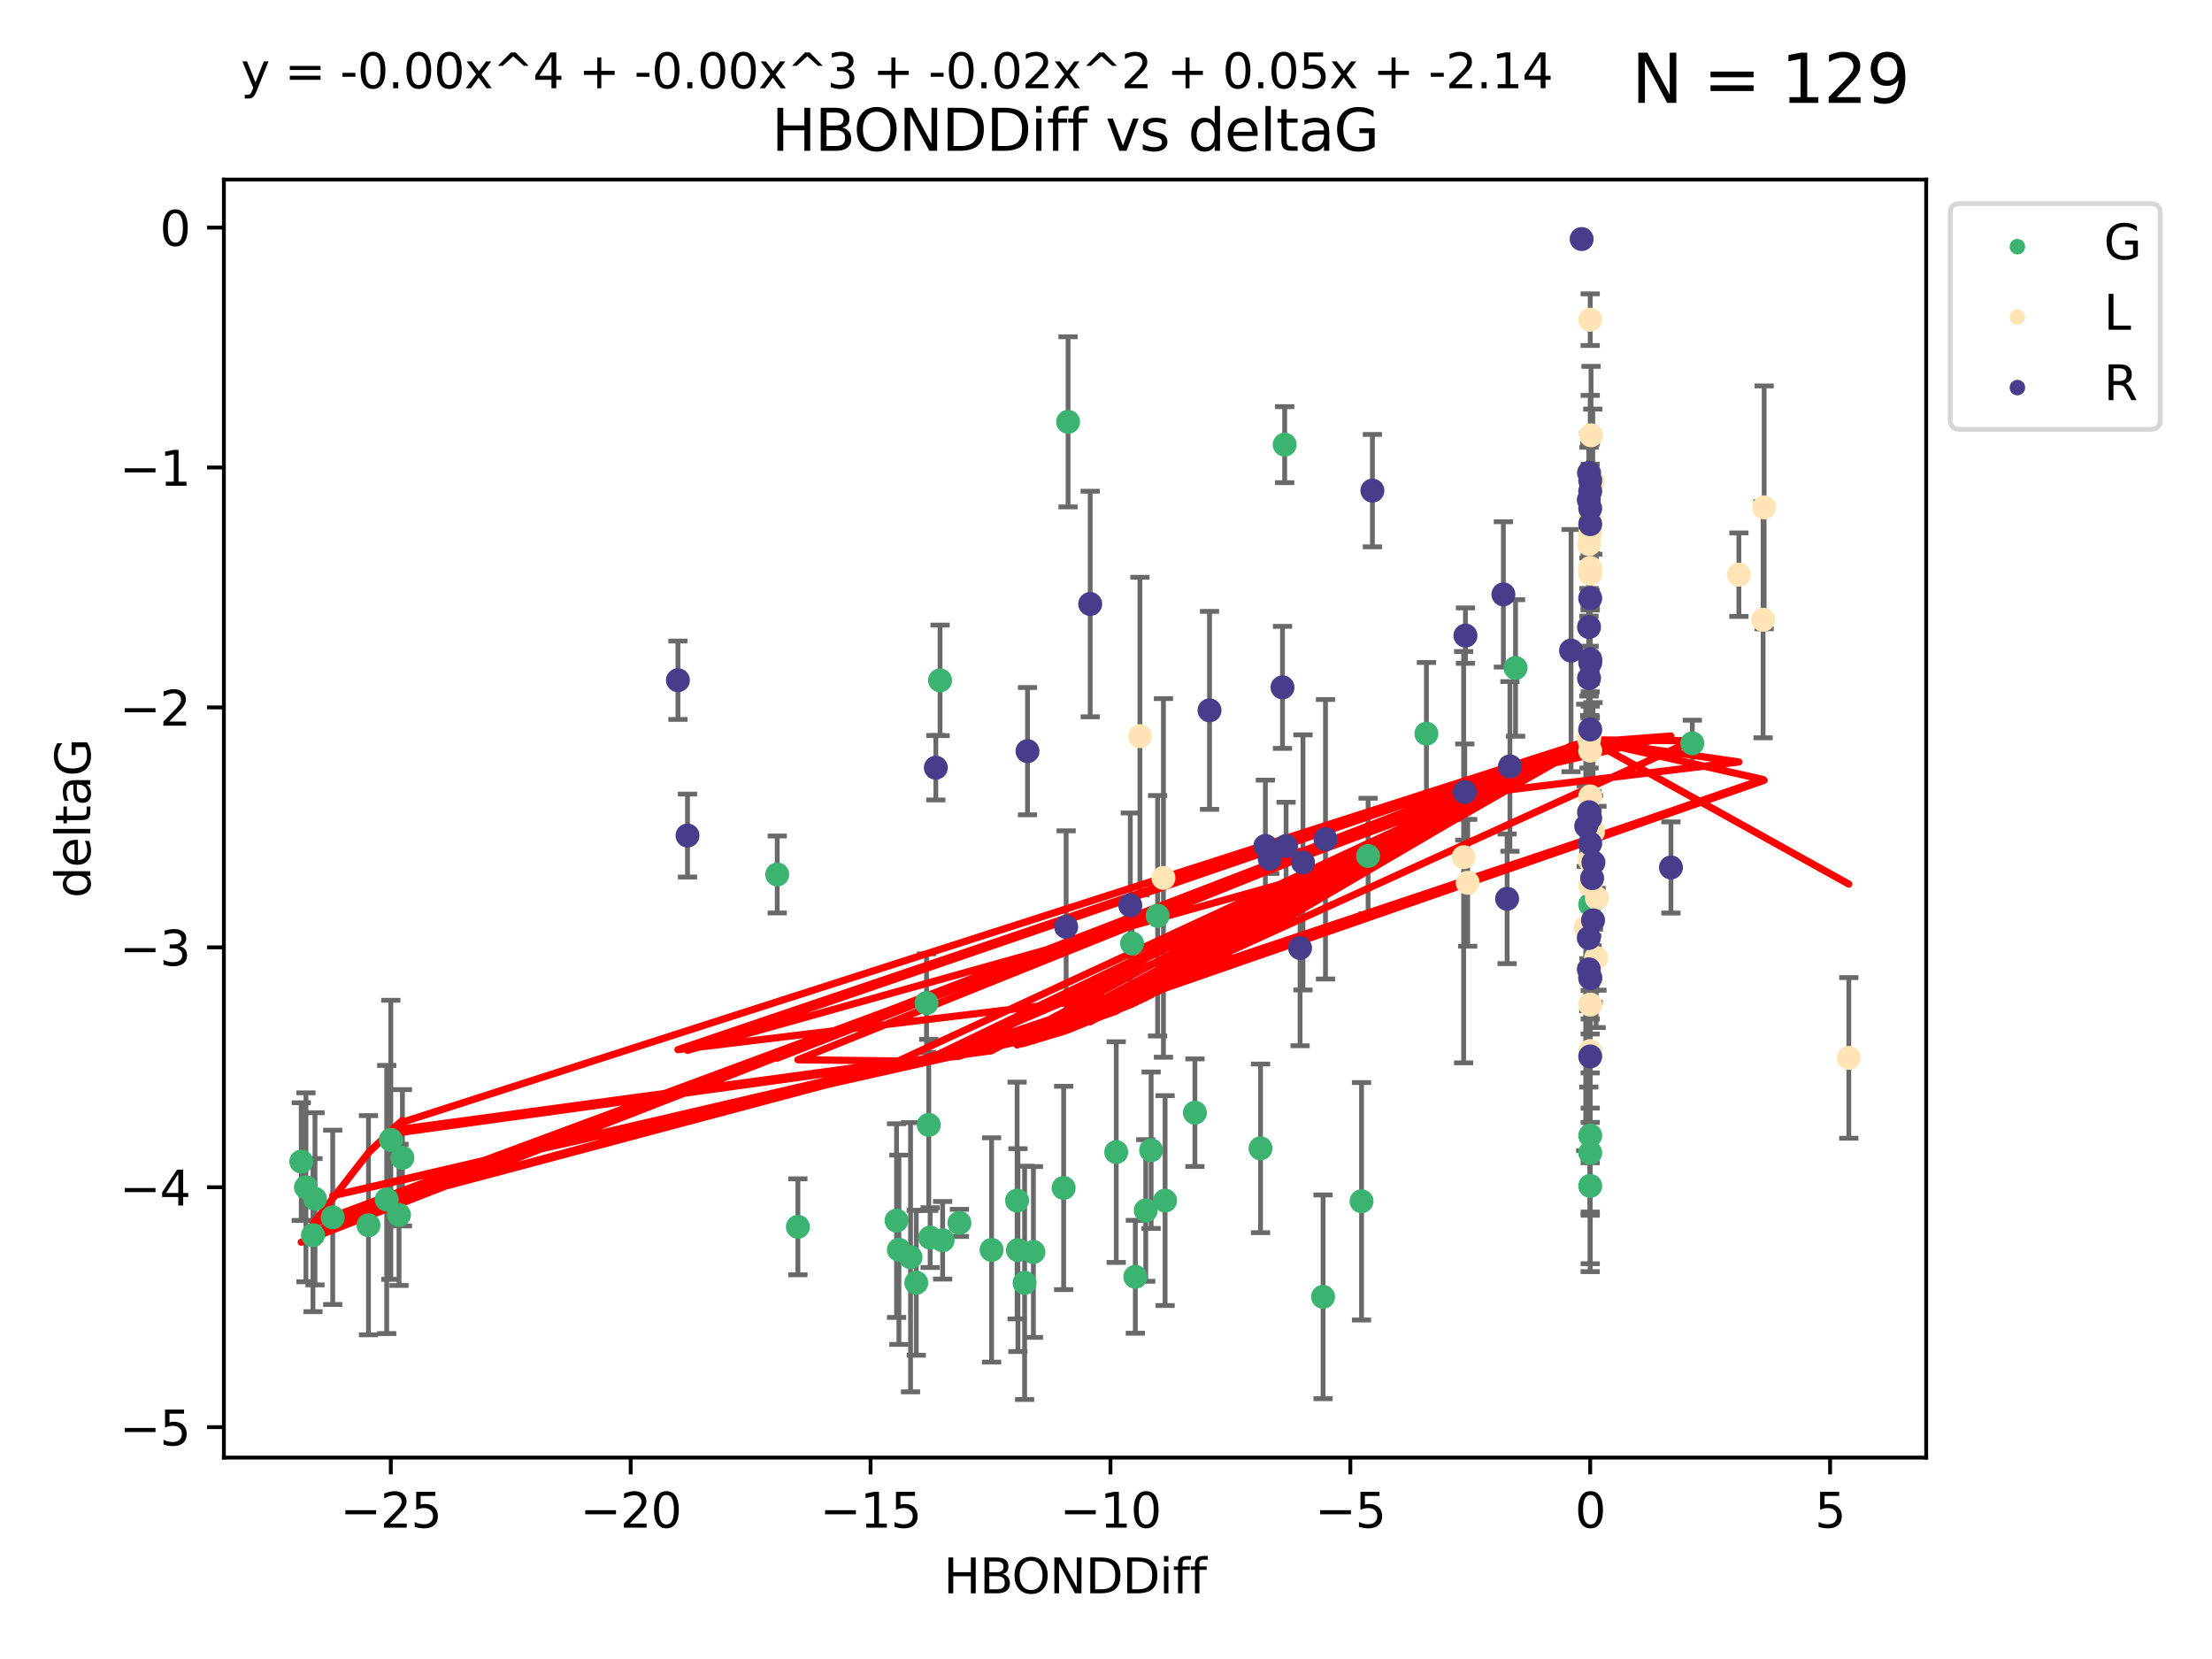 <?xml version="1.0" encoding="utf-8" standalone="no"?>
<!DOCTYPE svg PUBLIC "-//W3C//DTD SVG 1.1//EN"
  "http://www.w3.org/Graphics/SVG/1.1/DTD/svg11.dtd">
<svg xmlns:xlink="http://www.w3.org/1999/xlink" width="460.8pt" height="345.6pt" viewBox="0 0 460.8 345.6" xmlns="http://www.w3.org/2000/svg" version="1.1">
 <defs>
  <style type="text/css">*{stroke-linejoin: round; stroke-linecap: butt}</style>
 </defs>
 <g id="figure_1">
  <g id="patch_1">
   <path d="M 0 345.6 
L 460.8 345.6 
L 460.8 0 
L 0 0 
z
" style="fill: #ffffff"/>
  </g>
  <g id="axes_1">
   <g id="patch_2">
    <path d="M 46.64 303.64 
L 401.26 303.64 
L 401.26 37.411 
L 46.64 37.411 
z
" style="fill: #ffffff"/>
   </g>
   <g id="PathCollection_1">
    <defs>
     <path id="m09955852b9" d="M 0 1.118 
C 0.297 1.118 0.581 1 0.791 0.791 
C 1 0.581 1.118 0.297 1.118 0 
C 1.118 -0.297 1 -0.581 0.791 -0.791 
C 0.581 -1 0.297 -1.118 0 -1.118 
C -0.297 -1.118 -0.581 -1 -0.791 -0.791 
C -1 -0.581 -1.118 -0.297 -1.118 0 
C -1.118 0.297 -1 0.581 -0.791 0.791 
C -0.581 1 -0.297 1.118 0 1.118 
z
" style="stroke: #3cb371"/>
    </defs>
    <g clip-path="url(#p8b8ded5e80)">
     <use xlink:href="#m09955852b9" x="213.446" y="267.238" style="fill: #3cb371; stroke: #3cb371"/>
     <use xlink:href="#m09955852b9" x="221.576" y="247.466" style="fill: #3cb371; stroke: #3cb371"/>
     <use xlink:href="#m09955852b9" x="69.315" y="253.593" style="fill: #3cb371; stroke: #3cb371"/>
     <use xlink:href="#m09955852b9" x="189.685" y="261.905" style="fill: #3cb371; stroke: #3cb371"/>
     <use xlink:href="#m09955852b9" x="166.217" y="255.566" style="fill: #3cb371; stroke: #3cb371"/>
     <use xlink:href="#m09955852b9" x="236.511" y="265.978" style="fill: #3cb371; stroke: #3cb371"/>
     <use xlink:href="#m09955852b9" x="65.619" y="249.735" style="fill: #3cb371; stroke: #3cb371"/>
     <use xlink:href="#m09955852b9" x="187.26" y="260.345" style="fill: #3cb371; stroke: #3cb371"/>
     <use xlink:href="#m09955852b9" x="81.417" y="237.445" style="fill: #3cb371; stroke: #3cb371"/>
     <use xlink:href="#m09955852b9" x="83.833" y="241.189" style="fill: #3cb371; stroke: #3cb371"/>
     <use xlink:href="#m09955852b9" x="80.56" y="249.877" style="fill: #3cb371; stroke: #3cb371"/>
     <use xlink:href="#m09955852b9" x="206.57" y="260.381" style="fill: #3cb371; stroke: #3cb371"/>
     <use xlink:href="#m09955852b9" x="83.123" y="253.078" style="fill: #3cb371; stroke: #3cb371"/>
     <use xlink:href="#m09955852b9" x="76.761" y="255.239" style="fill: #3cb371; stroke: #3cb371"/>
     <use xlink:href="#m09955852b9" x="65.198" y="257.304" style="fill: #3cb371; stroke: #3cb371"/>
     <use xlink:href="#m09955852b9" x="232.531" y="240.001" style="fill: #3cb371; stroke: #3cb371"/>
     <use xlink:href="#m09955852b9" x="212.054" y="260.42" style="fill: #3cb371; stroke: #3cb371"/>
     <use xlink:href="#m09955852b9" x="211.879" y="250.094" style="fill: #3cb371; stroke: #3cb371"/>
     <use xlink:href="#m09955852b9" x="196.37" y="258.373" style="fill: #3cb371; stroke: #3cb371"/>
     <use xlink:href="#m09955852b9" x="238.679" y="252.161" style="fill: #3cb371; stroke: #3cb371"/>
     <use xlink:href="#m09955852b9" x="215.281" y="260.808" style="fill: #3cb371; stroke: #3cb371"/>
     <use xlink:href="#m09955852b9" x="352.536" y="154.851" style="fill: #3cb371; stroke: #3cb371"/>
     <use xlink:href="#m09955852b9" x="222.501" y="87.874" style="fill: #3cb371; stroke: #3cb371"/>
     <use xlink:href="#m09955852b9" x="193.763" y="257.818" style="fill: #3cb371; stroke: #3cb371"/>
     <use xlink:href="#m09955852b9" x="242.713" y="250.105" style="fill: #3cb371; stroke: #3cb371"/>
     <use xlink:href="#m09955852b9" x="190.875" y="267.224" style="fill: #3cb371; stroke: #3cb371"/>
     <use xlink:href="#m09955852b9" x="239.804" y="239.611" style="fill: #3cb371; stroke: #3cb371"/>
     <use xlink:href="#m09955852b9" x="193.013" y="208.959" style="fill: #3cb371; stroke: #3cb371"/>
     <use xlink:href="#m09955852b9" x="199.868" y="254.751" style="fill: #3cb371; stroke: #3cb371"/>
     <use xlink:href="#m09955852b9" x="186.766" y="254.273" style="fill: #3cb371; stroke: #3cb371"/>
     <use xlink:href="#m09955852b9" x="275.62" y="270.152" style="fill: #3cb371; stroke: #3cb371"/>
     <use xlink:href="#m09955852b9" x="193.48" y="234.336" style="fill: #3cb371; stroke: #3cb371"/>
     <use xlink:href="#m09955852b9" x="62.759" y="241.975" style="fill: #3cb371; stroke: #3cb371"/>
     <use xlink:href="#m09955852b9" x="267.625" y="92.629" style="fill: #3cb371; stroke: #3cb371"/>
     <use xlink:href="#m09955852b9" x="63.734" y="247.335" style="fill: #3cb371; stroke: #3cb371"/>
     <use xlink:href="#m09955852b9" x="195.835" y="141.734" style="fill: #3cb371; stroke: #3cb371"/>
     <use xlink:href="#m09955852b9" x="331.271" y="247.042" style="fill: #3cb371; stroke: #3cb371"/>
     <use xlink:href="#m09955852b9" x="248.928" y="231.794" style="fill: #3cb371; stroke: #3cb371"/>
     <use xlink:href="#m09955852b9" x="284.999" y="178.317" style="fill: #3cb371; stroke: #3cb371"/>
     <use xlink:href="#m09955852b9" x="241.153" y="190.766" style="fill: #3cb371; stroke: #3cb371"/>
     <use xlink:href="#m09955852b9" x="297.149" y="152.841" style="fill: #3cb371; stroke: #3cb371"/>
     <use xlink:href="#m09955852b9" x="235.829" y="196.541" style="fill: #3cb371; stroke: #3cb371"/>
     <use xlink:href="#m09955852b9" x="331.271" y="203.599" style="fill: #3cb371; stroke: #3cb371"/>
     <use xlink:href="#m09955852b9" x="262.59" y="239.222" style="fill: #3cb371; stroke: #3cb371"/>
     <use xlink:href="#m09955852b9" x="331.271" y="188.418" style="fill: #3cb371; stroke: #3cb371"/>
     <use xlink:href="#m09955852b9" x="315.716" y="139.147" style="fill: #3cb371; stroke: #3cb371"/>
     <use xlink:href="#m09955852b9" x="331.271" y="240.154" style="fill: #3cb371; stroke: #3cb371"/>
     <use xlink:href="#m09955852b9" x="283.634" y="250.247" style="fill: #3cb371; stroke: #3cb371"/>
     <use xlink:href="#m09955852b9" x="331.271" y="173.169" style="fill: #3cb371; stroke: #3cb371"/>
     <use xlink:href="#m09955852b9" x="161.911" y="182.168" style="fill: #3cb371; stroke: #3cb371"/>
     <use xlink:href="#m09955852b9" x="331.271" y="236.555" style="fill: #3cb371; stroke: #3cb371"/>
    </g>
   </g>
   <g id="PathCollection_2">
    <defs>
     <path id="m5c2ce1dbef" d="M 0 1.118 
C 0.297 1.118 0.581 1 0.791 0.791 
C 1 0.581 1.118 0.297 1.118 0 
C 1.118 -0.297 1 -0.581 0.791 -0.791 
C 0.581 -1 0.297 -1.118 0 -1.118 
C -0.297 -1.118 -0.581 -1 -0.791 -0.791 
C -1 -0.581 -1.118 -0.297 -1.118 0 
C -1.118 0.297 -1 0.581 -0.791 0.791 
C -0.581 1 -0.297 1.118 0 1.118 
z
" style="stroke: #ffe4b5"/>
    </defs>
    <g clip-path="url(#p8b8ded5e80)">
     <use xlink:href="#m5c2ce1dbef" x="332.499" y="199.556" style="fill: #ffe4b5; stroke: #ffe4b5"/>
     <use xlink:href="#m5c2ce1dbef" x="305.742" y="183.904" style="fill: #ffe4b5; stroke: #ffe4b5"/>
     <use xlink:href="#m5c2ce1dbef" x="362.242" y="119.712" style="fill: #ffe4b5; stroke: #ffe4b5"/>
     <use xlink:href="#m5c2ce1dbef" x="331.271" y="171.924" style="fill: #ffe4b5; stroke: #ffe4b5"/>
     <use xlink:href="#m5c2ce1dbef" x="304.906" y="178.567" style="fill: #ffe4b5; stroke: #ffe4b5"/>
     <use xlink:href="#m5c2ce1dbef" x="330.977" y="153.044" style="fill: #ffe4b5; stroke: #ffe4b5"/>
     <use xlink:href="#m5c2ce1dbef" x="331.027" y="154.017" style="fill: #ffe4b5; stroke: #ffe4b5"/>
     <use xlink:href="#m5c2ce1dbef" x="331.804" y="100.336" style="fill: #ffe4b5; stroke: #ffe4b5"/>
     <use xlink:href="#m5c2ce1dbef" x="242.365" y="182.886" style="fill: #ffe4b5; stroke: #ffe4b5"/>
     <use xlink:href="#m5c2ce1dbef" x="367.504" y="105.698" style="fill: #ffe4b5; stroke: #ffe4b5"/>
     <use xlink:href="#m5c2ce1dbef" x="331.271" y="111.015" style="fill: #ffe4b5; stroke: #ffe4b5"/>
     <use xlink:href="#m5c2ce1dbef" x="367.286" y="129.096" style="fill: #ffe4b5; stroke: #ffe4b5"/>
     <use xlink:href="#m5c2ce1dbef" x="331.209" y="152.902" style="fill: #ffe4b5; stroke: #ffe4b5"/>
     <use xlink:href="#m5c2ce1dbef" x="331.603" y="179.905" style="fill: #ffe4b5; stroke: #ffe4b5"/>
     <use xlink:href="#m5c2ce1dbef" x="331.271" y="118.313" style="fill: #ffe4b5; stroke: #ffe4b5"/>
     <use xlink:href="#m5c2ce1dbef" x="332.678" y="187.117" style="fill: #ffe4b5; stroke: #ffe4b5"/>
     <use xlink:href="#m5c2ce1dbef" x="331.271" y="119.499" style="fill: #ffe4b5; stroke: #ffe4b5"/>
     <use xlink:href="#m5c2ce1dbef" x="331.271" y="108.228" style="fill: #ffe4b5; stroke: #ffe4b5"/>
     <use xlink:href="#m5c2ce1dbef" x="331.271" y="184.364" style="fill: #ffe4b5; stroke: #ffe4b5"/>
     <use xlink:href="#m5c2ce1dbef" x="330.336" y="193.199" style="fill: #ffe4b5; stroke: #ffe4b5"/>
     <use xlink:href="#m5c2ce1dbef" x="331.271" y="209.267" style="fill: #ffe4b5; stroke: #ffe4b5"/>
     <use xlink:href="#m5c2ce1dbef" x="331.271" y="218.953" style="fill: #ffe4b5; stroke: #ffe4b5"/>
     <use xlink:href="#m5c2ce1dbef" x="331.271" y="66.595" style="fill: #ffe4b5; stroke: #ffe4b5"/>
     <use xlink:href="#m5c2ce1dbef" x="385.141" y="220.381" style="fill: #ffe4b5; stroke: #ffe4b5"/>
     <use xlink:href="#m5c2ce1dbef" x="331.011" y="113.347" style="fill: #ffe4b5; stroke: #ffe4b5"/>
     <use xlink:href="#m5c2ce1dbef" x="331.441" y="90.675" style="fill: #ffe4b5; stroke: #ffe4b5"/>
     <use xlink:href="#m5c2ce1dbef" x="331.149" y="179.152" style="fill: #ffe4b5; stroke: #ffe4b5"/>
     <use xlink:href="#m5c2ce1dbef" x="237.471" y="153.349" style="fill: #ffe4b5; stroke: #ffe4b5"/>
     <use xlink:href="#m5c2ce1dbef" x="331.849" y="173.265" style="fill: #ffe4b5; stroke: #ffe4b5"/>
     <use xlink:href="#m5c2ce1dbef" x="331.271" y="165.912" style="fill: #ffe4b5; stroke: #ffe4b5"/>
     <use xlink:href="#m5c2ce1dbef" x="331.271" y="156.368" style="fill: #ffe4b5; stroke: #ffe4b5"/>
    </g>
   </g>
   <g id="PathCollection_3">
    <defs>
     <path id="m5534cb38f9" d="M 0 1.118 
C 0.297 1.118 0.581 1 0.791 0.791 
C 1 0.581 1.118 0.297 1.118 0 
C 1.118 -0.297 1 -0.581 0.791 -0.791 
C 0.581 -1 0.297 -1.118 0 -1.118 
C -0.297 -1.118 -0.581 -1 -0.791 -0.791 
C -1 -0.581 -1.118 -0.297 -1.118 0 
C -1.118 0.297 -1 0.581 -0.791 0.791 
C -0.581 1 -0.297 1.118 0 1.118 
z
" style="stroke: #483d8b"/>
    </defs>
    <g clip-path="url(#p8b8ded5e80)">
     <use xlink:href="#m5534cb38f9" x="263.604" y="176.224" style="fill: #483d8b; stroke: #483d8b"/>
     <use xlink:href="#m5534cb38f9" x="143.219" y="174.058" style="fill: #483d8b; stroke: #483d8b"/>
     <use xlink:href="#m5534cb38f9" x="331.271" y="138.033" style="fill: #483d8b; stroke: #483d8b"/>
     <use xlink:href="#m5534cb38f9" x="141.225" y="141.704" style="fill: #483d8b; stroke: #483d8b"/>
     <use xlink:href="#m5534cb38f9" x="214.05" y="156.481" style="fill: #483d8b; stroke: #483d8b"/>
     <use xlink:href="#m5534cb38f9" x="194.95" y="159.931" style="fill: #483d8b; stroke: #483d8b"/>
     <use xlink:href="#m5534cb38f9" x="331.271" y="170.423" style="fill: #483d8b; stroke: #483d8b"/>
     <use xlink:href="#m5534cb38f9" x="222.1" y="193.083" style="fill: #483d8b; stroke: #483d8b"/>
     <use xlink:href="#m5534cb38f9" x="267.166" y="143.193" style="fill: #483d8b; stroke: #483d8b"/>
     <use xlink:href="#m5534cb38f9" x="313.958" y="187.239" style="fill: #483d8b; stroke: #483d8b"/>
     <use xlink:href="#m5534cb38f9" x="331.027" y="98.518" style="fill: #483d8b; stroke: #483d8b"/>
     <use xlink:href="#m5534cb38f9" x="331.271" y="151.97" style="fill: #483d8b; stroke: #483d8b"/>
     <use xlink:href="#m5534cb38f9" x="330.432" y="172.105" style="fill: #483d8b; stroke: #483d8b"/>
     <use xlink:href="#m5534cb38f9" x="331.025" y="169.196" style="fill: #483d8b; stroke: #483d8b"/>
     <use xlink:href="#m5534cb38f9" x="227.11" y="125.823" style="fill: #483d8b; stroke: #483d8b"/>
     <use xlink:href="#m5534cb38f9" x="331.027" y="141.288" style="fill: #483d8b; stroke: #483d8b"/>
     <use xlink:href="#m5534cb38f9" x="327.28" y="135.531" style="fill: #483d8b; stroke: #483d8b"/>
     <use xlink:href="#m5534cb38f9" x="305.28" y="132.407" style="fill: #483d8b; stroke: #483d8b"/>
     <use xlink:href="#m5534cb38f9" x="331.026" y="130.624" style="fill: #483d8b; stroke: #483d8b"/>
     <use xlink:href="#m5534cb38f9" x="235.459" y="188.594" style="fill: #483d8b; stroke: #483d8b"/>
     <use xlink:href="#m5534cb38f9" x="331.271" y="220.076" style="fill: #483d8b; stroke: #483d8b"/>
     <use xlink:href="#m5534cb38f9" x="270.828" y="197.479" style="fill: #483d8b; stroke: #483d8b"/>
     <use xlink:href="#m5534cb38f9" x="331.271" y="102.32" style="fill: #483d8b; stroke: #483d8b"/>
     <use xlink:href="#m5534cb38f9" x="251.968" y="147.982" style="fill: #483d8b; stroke: #483d8b"/>
     <use xlink:href="#m5534cb38f9" x="264.508" y="178.89" style="fill: #483d8b; stroke: #483d8b"/>
     <use xlink:href="#m5534cb38f9" x="329.49" y="49.798" style="fill: #483d8b; stroke: #483d8b"/>
     <use xlink:href="#m5534cb38f9" x="348.09" y="180.711" style="fill: #483d8b; stroke: #483d8b"/>
     <use xlink:href="#m5534cb38f9" x="313.181" y="123.826" style="fill: #483d8b; stroke: #483d8b"/>
     <use xlink:href="#m5534cb38f9" x="331.858" y="191.72" style="fill: #483d8b; stroke: #483d8b"/>
     <use xlink:href="#m5534cb38f9" x="305.144" y="164.991" style="fill: #483d8b; stroke: #483d8b"/>
     <use xlink:href="#m5534cb38f9" x="331.271" y="109.192" style="fill: #483d8b; stroke: #483d8b"/>
     <use xlink:href="#m5534cb38f9" x="331.271" y="105.89" style="fill: #483d8b; stroke: #483d8b"/>
     <use xlink:href="#m5534cb38f9" x="271.434" y="179.662" style="fill: #483d8b; stroke: #483d8b"/>
     <use xlink:href="#m5534cb38f9" x="331.271" y="100.09" style="fill: #483d8b; stroke: #483d8b"/>
     <use xlink:href="#m5534cb38f9" x="330.977" y="104.134" style="fill: #483d8b; stroke: #483d8b"/>
     <use xlink:href="#m5534cb38f9" x="314.546" y="159.654" style="fill: #483d8b; stroke: #483d8b"/>
     <use xlink:href="#m5534cb38f9" x="331.271" y="175.724" style="fill: #483d8b; stroke: #483d8b"/>
     <use xlink:href="#m5534cb38f9" x="267.915" y="176.245" style="fill: #483d8b; stroke: #483d8b"/>
     <use xlink:href="#m5534cb38f9" x="331.271" y="203.749" style="fill: #483d8b; stroke: #483d8b"/>
     <use xlink:href="#m5534cb38f9" x="276.123" y="174.829" style="fill: #483d8b; stroke: #483d8b"/>
     <use xlink:href="#m5534cb38f9" x="285.901" y="102.204" style="fill: #483d8b; stroke: #483d8b"/>
     <use xlink:href="#m5534cb38f9" x="331.664" y="182.931" style="fill: #483d8b; stroke: #483d8b"/>
     <use xlink:href="#m5534cb38f9" x="331.271" y="124.62" style="fill: #483d8b; stroke: #483d8b"/>
     <use xlink:href="#m5534cb38f9" x="330.976" y="195.399" style="fill: #483d8b; stroke: #483d8b"/>
     <use xlink:href="#m5534cb38f9" x="331.942" y="179.667" style="fill: #483d8b; stroke: #483d8b"/>
     <use xlink:href="#m5534cb38f9" x="331.271" y="137.325" style="fill: #483d8b; stroke: #483d8b"/>
     <use xlink:href="#m5534cb38f9" x="330.977" y="201.933" style="fill: #483d8b; stroke: #483d8b"/>
    </g>
   </g>
   <g id="matplotlib.axis_1">
    <g id="xtick_1">
     <g id="line2d_1">
      <defs>
       <path id="m3c1fd529fa" d="M 0 0 
L 0 3.5 
" style="stroke: #000000; stroke-width: 0.8"/>
      </defs>
      <g>
       <use xlink:href="#m3c1fd529fa" x="81.412" y="303.64" style="stroke: #000000; stroke-width: 0.8"/>
      </g>
     </g>
     <g id="text_1">
      <!-- −25 -->
      <g transform="translate(70.86 318.238)scale(0.1 -0.1)">
       <defs>
        <path id="DejaVuSans-2212" d="M 678 2272 
L 4684 2272 
L 4684 1741 
L 678 1741 
L 678 2272 
z
" transform="scale(0.016)"/>
        <path id="DejaVuSans-32" d="M 1228 531 
L 3431 531 
L 3431 0 
L 469 0 
L 469 531 
Q 828 903 1448 1529 
Q 2069 2156 2228 2338 
Q 2531 2678 2651 2914 
Q 2772 3150 2772 3378 
Q 2772 3750 2511 3984 
Q 2250 4219 1831 4219 
Q 1534 4219 1204 4116 
Q 875 4013 500 3803 
L 500 4441 
Q 881 4594 1212 4672 
Q 1544 4750 1819 4750 
Q 2544 4750 2975 4387 
Q 3406 4025 3406 3419 
Q 3406 3131 3298 2873 
Q 3191 2616 2906 2266 
Q 2828 2175 2409 1742 
Q 1991 1309 1228 531 
z
" transform="scale(0.016)"/>
        <path id="DejaVuSans-35" d="M 691 4666 
L 3169 4666 
L 3169 4134 
L 1269 4134 
L 1269 2991 
Q 1406 3038 1543 3061 
Q 1681 3084 1819 3084 
Q 2600 3084 3056 2656 
Q 3513 2228 3513 1497 
Q 3513 744 3044 326 
Q 2575 -91 1722 -91 
Q 1428 -91 1123 -41 
Q 819 9 494 109 
L 494 744 
Q 775 591 1075 516 
Q 1375 441 1709 441 
Q 2250 441 2565 725 
Q 2881 1009 2881 1497 
Q 2881 1984 2565 2268 
Q 2250 2553 1709 2553 
Q 1456 2553 1204 2497 
Q 953 2441 691 2322 
L 691 4666 
z
" transform="scale(0.016)"/>
       </defs>
       <use xlink:href="#DejaVuSans-2212"/>
       <use xlink:href="#DejaVuSans-32" x="83.789"/>
       <use xlink:href="#DejaVuSans-35" x="147.412"/>
      </g>
     </g>
    </g>
    <g id="xtick_2">
     <g id="line2d_2">
      <g>
       <use xlink:href="#m3c1fd529fa" x="131.384" y="303.64" style="stroke: #000000; stroke-width: 0.8"/>
      </g>
     </g>
     <g id="text_2">
      <!-- −20 -->
      <g transform="translate(120.832 318.238)scale(0.1 -0.1)">
       <defs>
        <path id="DejaVuSans-30" d="M 2034 4250 
Q 1547 4250 1301 3770 
Q 1056 3291 1056 2328 
Q 1056 1369 1301 889 
Q 1547 409 2034 409 
Q 2525 409 2770 889 
Q 3016 1369 3016 2328 
Q 3016 3291 2770 3770 
Q 2525 4250 2034 4250 
z
M 2034 4750 
Q 2819 4750 3233 4129 
Q 3647 3509 3647 2328 
Q 3647 1150 3233 529 
Q 2819 -91 2034 -91 
Q 1250 -91 836 529 
Q 422 1150 422 2328 
Q 422 3509 836 4129 
Q 1250 4750 2034 4750 
z
" transform="scale(0.016)"/>
       </defs>
       <use xlink:href="#DejaVuSans-2212"/>
       <use xlink:href="#DejaVuSans-32" x="83.789"/>
       <use xlink:href="#DejaVuSans-30" x="147.412"/>
      </g>
     </g>
    </g>
    <g id="xtick_3">
     <g id="line2d_3">
      <g>
       <use xlink:href="#m3c1fd529fa" x="181.356" y="303.64" style="stroke: #000000; stroke-width: 0.8"/>
      </g>
     </g>
     <g id="text_3">
      <!-- −15 -->
      <g transform="translate(170.803 318.238)scale(0.1 -0.1)">
       <defs>
        <path id="DejaVuSans-31" d="M 794 531 
L 1825 531 
L 1825 4091 
L 703 3866 
L 703 4441 
L 1819 4666 
L 2450 4666 
L 2450 531 
L 3481 531 
L 3481 0 
L 794 0 
L 794 531 
z
" transform="scale(0.016)"/>
       </defs>
       <use xlink:href="#DejaVuSans-2212"/>
       <use xlink:href="#DejaVuSans-31" x="83.789"/>
       <use xlink:href="#DejaVuSans-35" x="147.412"/>
      </g>
     </g>
    </g>
    <g id="xtick_4">
     <g id="line2d_4">
      <g>
       <use xlink:href="#m3c1fd529fa" x="231.327" y="303.64" style="stroke: #000000; stroke-width: 0.8"/>
      </g>
     </g>
     <g id="text_4">
      <!-- −10 -->
      <g transform="translate(220.775 318.238)scale(0.1 -0.1)">
       <use xlink:href="#DejaVuSans-2212"/>
       <use xlink:href="#DejaVuSans-31" x="83.789"/>
       <use xlink:href="#DejaVuSans-30" x="147.412"/>
      </g>
     </g>
    </g>
    <g id="xtick_5">
     <g id="line2d_5">
      <g>
       <use xlink:href="#m3c1fd529fa" x="281.299" y="303.64" style="stroke: #000000; stroke-width: 0.8"/>
      </g>
     </g>
     <g id="text_5">
      <!-- −5 -->
      <g transform="translate(273.928 318.238)scale(0.1 -0.1)">
       <use xlink:href="#DejaVuSans-2212"/>
       <use xlink:href="#DejaVuSans-35" x="83.789"/>
      </g>
     </g>
    </g>
    <g id="xtick_6">
     <g id="line2d_6">
      <g>
       <use xlink:href="#m3c1fd529fa" x="331.271" y="303.64" style="stroke: #000000; stroke-width: 0.8"/>
      </g>
     </g>
     <g id="text_6">
      <!-- 0 -->
      <g transform="translate(328.089 318.238)scale(0.1 -0.1)">
       <use xlink:href="#DejaVuSans-30"/>
      </g>
     </g>
    </g>
    <g id="xtick_7">
     <g id="line2d_7">
      <g>
       <use xlink:href="#m3c1fd529fa" x="381.242" y="303.64" style="stroke: #000000; stroke-width: 0.8"/>
      </g>
     </g>
     <g id="text_7">
      <!-- 5 -->
      <g transform="translate(378.061 318.238)scale(0.1 -0.1)">
       <use xlink:href="#DejaVuSans-35"/>
      </g>
     </g>
    </g>
    <g id="text_8">
     <!-- HBONDDiff -->
     <g transform="translate(196.561 331.917)scale(0.1 -0.1)">
      <defs>
       <path id="DejaVuSans-48" d="M 628 4666 
L 1259 4666 
L 1259 2753 
L 3553 2753 
L 3553 4666 
L 4184 4666 
L 4184 0 
L 3553 0 
L 3553 2222 
L 1259 2222 
L 1259 0 
L 628 0 
L 628 4666 
z
" transform="scale(0.016)"/>
       <path id="DejaVuSans-42" d="M 1259 2228 
L 1259 519 
L 2272 519 
Q 2781 519 3026 730 
Q 3272 941 3272 1375 
Q 3272 1813 3026 2020 
Q 2781 2228 2272 2228 
L 1259 2228 
z
M 1259 4147 
L 1259 2741 
L 2194 2741 
Q 2656 2741 2882 2914 
Q 3109 3088 3109 3444 
Q 3109 3797 2882 3972 
Q 2656 4147 2194 4147 
L 1259 4147 
z
M 628 4666 
L 2241 4666 
Q 2963 4666 3353 4366 
Q 3744 4066 3744 3513 
Q 3744 3084 3544 2831 
Q 3344 2578 2956 2516 
Q 3422 2416 3680 2098 
Q 3938 1781 3938 1306 
Q 3938 681 3513 340 
Q 3088 0 2303 0 
L 628 0 
L 628 4666 
z
" transform="scale(0.016)"/>
       <path id="DejaVuSans-4f" d="M 2522 4238 
Q 1834 4238 1429 3725 
Q 1025 3213 1025 2328 
Q 1025 1447 1429 934 
Q 1834 422 2522 422 
Q 3209 422 3611 934 
Q 4013 1447 4013 2328 
Q 4013 3213 3611 3725 
Q 3209 4238 2522 4238 
z
M 2522 4750 
Q 3503 4750 4090 4092 
Q 4678 3434 4678 2328 
Q 4678 1225 4090 567 
Q 3503 -91 2522 -91 
Q 1538 -91 948 565 
Q 359 1222 359 2328 
Q 359 3434 948 4092 
Q 1538 4750 2522 4750 
z
" transform="scale(0.016)"/>
       <path id="DejaVuSans-4e" d="M 628 4666 
L 1478 4666 
L 3547 763 
L 3547 4666 
L 4159 4666 
L 4159 0 
L 3309 0 
L 1241 3903 
L 1241 0 
L 628 0 
L 628 4666 
z
" transform="scale(0.016)"/>
       <path id="DejaVuSans-44" d="M 1259 4147 
L 1259 519 
L 2022 519 
Q 2988 519 3436 956 
Q 3884 1394 3884 2338 
Q 3884 3275 3436 3711 
Q 2988 4147 2022 4147 
L 1259 4147 
z
M 628 4666 
L 1925 4666 
Q 3281 4666 3915 4102 
Q 4550 3538 4550 2338 
Q 4550 1131 3912 565 
Q 3275 0 1925 0 
L 628 0 
L 628 4666 
z
" transform="scale(0.016)"/>
       <path id="DejaVuSans-69" d="M 603 3500 
L 1178 3500 
L 1178 0 
L 603 0 
L 603 3500 
z
M 603 4863 
L 1178 4863 
L 1178 4134 
L 603 4134 
L 603 4863 
z
" transform="scale(0.016)"/>
       <path id="DejaVuSans-66" d="M 2375 4863 
L 2375 4384 
L 1825 4384 
Q 1516 4384 1395 4259 
Q 1275 4134 1275 3809 
L 1275 3500 
L 2222 3500 
L 2222 3053 
L 1275 3053 
L 1275 0 
L 697 0 
L 697 3053 
L 147 3053 
L 147 3500 
L 697 3500 
L 697 3744 
Q 697 4328 969 4595 
Q 1241 4863 1831 4863 
L 2375 4863 
z
" transform="scale(0.016)"/>
      </defs>
      <use xlink:href="#DejaVuSans-48"/>
      <use xlink:href="#DejaVuSans-42" x="75.195"/>
      <use xlink:href="#DejaVuSans-4f" x="142.049"/>
      <use xlink:href="#DejaVuSans-4e" x="220.76"/>
      <use xlink:href="#DejaVuSans-44" x="295.564"/>
      <use xlink:href="#DejaVuSans-44" x="372.566"/>
      <use xlink:href="#DejaVuSans-69" x="449.568"/>
      <use xlink:href="#DejaVuSans-66" x="477.352"/>
      <use xlink:href="#DejaVuSans-66" x="512.557"/>
     </g>
    </g>
   </g>
   <g id="matplotlib.axis_2">
    <g id="ytick_1">
     <g id="line2d_8">
      <defs>
       <path id="m1742e293a2" d="M 0 0 
L -3.5 0 
" style="stroke: #000000; stroke-width: 0.8"/>
      </defs>
      <g>
       <use xlink:href="#m1742e293a2" x="46.64" y="297.306" style="stroke: #000000; stroke-width: 0.8"/>
      </g>
     </g>
     <g id="text_9">
      <!-- −5 -->
      <g transform="translate(24.898 301.106)scale(0.1 -0.1)">
       <use xlink:href="#DejaVuSans-2212"/>
       <use xlink:href="#DejaVuSans-35" x="83.789"/>
      </g>
     </g>
    </g>
    <g id="ytick_2">
     <g id="line2d_9">
      <g>
       <use xlink:href="#m1742e293a2" x="46.64" y="247.327" style="stroke: #000000; stroke-width: 0.8"/>
      </g>
     </g>
     <g id="text_10">
      <!-- −4 -->
      <g transform="translate(24.898 251.126)scale(0.1 -0.1)">
       <defs>
        <path id="DejaVuSans-34" d="M 2419 4116 
L 825 1625 
L 2419 1625 
L 2419 4116 
z
M 2253 4666 
L 3047 4666 
L 3047 1625 
L 3713 1625 
L 3713 1100 
L 3047 1100 
L 3047 0 
L 2419 0 
L 2419 1100 
L 313 1100 
L 313 1709 
L 2253 4666 
z
" transform="scale(0.016)"/>
       </defs>
       <use xlink:href="#DejaVuSans-2212"/>
       <use xlink:href="#DejaVuSans-34" x="83.789"/>
      </g>
     </g>
    </g>
    <g id="ytick_3">
     <g id="line2d_10">
      <g>
       <use xlink:href="#m1742e293a2" x="46.64" y="197.347" style="stroke: #000000; stroke-width: 0.8"/>
      </g>
     </g>
     <g id="text_11">
      <!-- −3 -->
      <g transform="translate(24.898 201.147)scale(0.1 -0.1)">
       <defs>
        <path id="DejaVuSans-33" d="M 2597 2516 
Q 3050 2419 3304 2112 
Q 3559 1806 3559 1356 
Q 3559 666 3084 287 
Q 2609 -91 1734 -91 
Q 1441 -91 1130 -33 
Q 819 25 488 141 
L 488 750 
Q 750 597 1062 519 
Q 1375 441 1716 441 
Q 2309 441 2620 675 
Q 2931 909 2931 1356 
Q 2931 1769 2642 2001 
Q 2353 2234 1838 2234 
L 1294 2234 
L 1294 2753 
L 1863 2753 
Q 2328 2753 2575 2939 
Q 2822 3125 2822 3475 
Q 2822 3834 2567 4026 
Q 2313 4219 1838 4219 
Q 1578 4219 1281 4162 
Q 984 4106 628 3988 
L 628 4550 
Q 988 4650 1302 4700 
Q 1616 4750 1894 4750 
Q 2613 4750 3031 4423 
Q 3450 4097 3450 3541 
Q 3450 3153 3228 2886 
Q 3006 2619 2597 2516 
z
" transform="scale(0.016)"/>
       </defs>
       <use xlink:href="#DejaVuSans-2212"/>
       <use xlink:href="#DejaVuSans-33" x="83.789"/>
      </g>
     </g>
    </g>
    <g id="ytick_4">
     <g id="line2d_11">
      <g>
       <use xlink:href="#m1742e293a2" x="46.64" y="147.368" style="stroke: #000000; stroke-width: 0.8"/>
      </g>
     </g>
     <g id="text_12">
      <!-- −2 -->
      <g transform="translate(24.898 151.167)scale(0.1 -0.1)">
       <use xlink:href="#DejaVuSans-2212"/>
       <use xlink:href="#DejaVuSans-32" x="83.789"/>
      </g>
     </g>
    </g>
    <g id="ytick_5">
     <g id="line2d_12">
      <g>
       <use xlink:href="#m1742e293a2" x="46.64" y="97.389" style="stroke: #000000; stroke-width: 0.8"/>
      </g>
     </g>
     <g id="text_13">
      <!-- −1 -->
      <g transform="translate(24.898 101.188)scale(0.1 -0.1)">
       <use xlink:href="#DejaVuSans-2212"/>
       <use xlink:href="#DejaVuSans-31" x="83.789"/>
      </g>
     </g>
    </g>
    <g id="ytick_6">
     <g id="line2d_13">
      <g>
       <use xlink:href="#m1742e293a2" x="46.64" y="47.409" style="stroke: #000000; stroke-width: 0.8"/>
      </g>
     </g>
     <g id="text_14">
      <!-- 0 -->
      <g transform="translate(33.278 51.208)scale(0.1 -0.1)">
       <use xlink:href="#DejaVuSans-30"/>
      </g>
     </g>
    </g>
    <g id="text_15">
     <!-- deltaG -->
     <g transform="translate(18.818 187.064)rotate(-90)scale(0.1 -0.1)">
      <defs>
       <path id="DejaVuSans-64" d="M 2906 2969 
L 2906 4863 
L 3481 4863 
L 3481 0 
L 2906 0 
L 2906 525 
Q 2725 213 2448 61 
Q 2172 -91 1784 -91 
Q 1150 -91 751 415 
Q 353 922 353 1747 
Q 353 2572 751 3078 
Q 1150 3584 1784 3584 
Q 2172 3584 2448 3432 
Q 2725 3281 2906 2969 
z
M 947 1747 
Q 947 1113 1208 752 
Q 1469 391 1925 391 
Q 2381 391 2643 752 
Q 2906 1113 2906 1747 
Q 2906 2381 2643 2742 
Q 2381 3103 1925 3103 
Q 1469 3103 1208 2742 
Q 947 2381 947 1747 
z
" transform="scale(0.016)"/>
       <path id="DejaVuSans-65" d="M 3597 1894 
L 3597 1613 
L 953 1613 
Q 991 1019 1311 708 
Q 1631 397 2203 397 
Q 2534 397 2845 478 
Q 3156 559 3463 722 
L 3463 178 
Q 3153 47 2828 -22 
Q 2503 -91 2169 -91 
Q 1331 -91 842 396 
Q 353 884 353 1716 
Q 353 2575 817 3079 
Q 1281 3584 2069 3584 
Q 2775 3584 3186 3129 
Q 3597 2675 3597 1894 
z
M 3022 2063 
Q 3016 2534 2758 2815 
Q 2500 3097 2075 3097 
Q 1594 3097 1305 2825 
Q 1016 2553 972 2059 
L 3022 2063 
z
" transform="scale(0.016)"/>
       <path id="DejaVuSans-6c" d="M 603 4863 
L 1178 4863 
L 1178 0 
L 603 0 
L 603 4863 
z
" transform="scale(0.016)"/>
       <path id="DejaVuSans-74" d="M 1172 4494 
L 1172 3500 
L 2356 3500 
L 2356 3053 
L 1172 3053 
L 1172 1153 
Q 1172 725 1289 603 
Q 1406 481 1766 481 
L 2356 481 
L 2356 0 
L 1766 0 
Q 1100 0 847 248 
Q 594 497 594 1153 
L 594 3053 
L 172 3053 
L 172 3500 
L 594 3500 
L 594 4494 
L 1172 4494 
z
" transform="scale(0.016)"/>
       <path id="DejaVuSans-61" d="M 2194 1759 
Q 1497 1759 1228 1600 
Q 959 1441 959 1056 
Q 959 750 1161 570 
Q 1363 391 1709 391 
Q 2188 391 2477 730 
Q 2766 1069 2766 1631 
L 2766 1759 
L 2194 1759 
z
M 3341 1997 
L 3341 0 
L 2766 0 
L 2766 531 
Q 2569 213 2275 61 
Q 1981 -91 1556 -91 
Q 1019 -91 701 211 
Q 384 513 384 1019 
Q 384 1609 779 1909 
Q 1175 2209 1959 2209 
L 2766 2209 
L 2766 2266 
Q 2766 2663 2505 2880 
Q 2244 3097 1772 3097 
Q 1472 3097 1187 3025 
Q 903 2953 641 2809 
L 641 3341 
Q 956 3463 1253 3523 
Q 1550 3584 1831 3584 
Q 2591 3584 2966 3190 
Q 3341 2797 3341 1997 
z
" transform="scale(0.016)"/>
       <path id="DejaVuSans-47" d="M 3809 666 
L 3809 1919 
L 2778 1919 
L 2778 2438 
L 4434 2438 
L 4434 434 
Q 4069 175 3628 42 
Q 3188 -91 2688 -91 
Q 1594 -91 976 548 
Q 359 1188 359 2328 
Q 359 3472 976 4111 
Q 1594 4750 2688 4750 
Q 3144 4750 3555 4637 
Q 3966 4525 4313 4306 
L 4313 3634 
Q 3963 3931 3569 4081 
Q 3175 4231 2741 4231 
Q 1884 4231 1454 3753 
Q 1025 3275 1025 2328 
Q 1025 1384 1454 906 
Q 1884 428 2741 428 
Q 3075 428 3337 486 
Q 3600 544 3809 666 
z
" transform="scale(0.016)"/>
      </defs>
      <use xlink:href="#DejaVuSans-64"/>
      <use xlink:href="#DejaVuSans-65" x="63.477"/>
      <use xlink:href="#DejaVuSans-6c" x="125"/>
      <use xlink:href="#DejaVuSans-74" x="152.783"/>
      <use xlink:href="#DejaVuSans-61" x="191.992"/>
      <use xlink:href="#DejaVuSans-47" x="253.271"/>
     </g>
    </g>
   </g>
   <g id="LineCollection_1">
    <path d="M 213.446 291.539 
L 213.446 242.937 
" clip-path="url(#p8b8ded5e80)" style="fill: none; stroke: #696969"/>
    <path d="M 221.576 268.644 
L 221.576 226.288 
" clip-path="url(#p8b8ded5e80)" style="fill: none; stroke: #696969"/>
    <path d="M 69.315 271.746 
L 69.315 235.44 
" clip-path="url(#p8b8ded5e80)" style="fill: none; stroke: #696969"/>
    <path d="M 189.685 289.949 
L 189.685 233.861 
" clip-path="url(#p8b8ded5e80)" style="fill: none; stroke: #696969"/>
    <path d="M 166.217 265.565 
L 166.217 245.566 
" clip-path="url(#p8b8ded5e80)" style="fill: none; stroke: #696969"/>
    <path d="M 236.511 277.734 
L 236.511 254.222 
" clip-path="url(#p8b8ded5e80)" style="fill: none; stroke: #696969"/>
    <path d="M 65.619 267.667 
L 65.619 231.802 
" clip-path="url(#p8b8ded5e80)" style="fill: none; stroke: #696969"/>
    <path d="M 187.26 280.063 
L 187.26 240.627 
" clip-path="url(#p8b8ded5e80)" style="fill: none; stroke: #696969"/>
    <path d="M 81.417 266.516 
L 81.417 208.375 
" clip-path="url(#p8b8ded5e80)" style="fill: none; stroke: #696969"/>
    <path d="M 83.833 255.385 
L 83.833 226.994 
" clip-path="url(#p8b8ded5e80)" style="fill: none; stroke: #696969"/>
    <path d="M 80.56 277.808 
L 80.56 221.945 
" clip-path="url(#p8b8ded5e80)" style="fill: none; stroke: #696969"/>
    <path d="M 206.57 283.745 
L 206.57 237.018 
" clip-path="url(#p8b8ded5e80)" style="fill: none; stroke: #696969"/>
    <path d="M 83.123 267.785 
L 83.123 238.371 
" clip-path="url(#p8b8ded5e80)" style="fill: none; stroke: #696969"/>
    <path d="M 76.761 278.075 
L 76.761 232.402 
" clip-path="url(#p8b8ded5e80)" style="fill: none; stroke: #696969"/>
    <path d="M 65.198 273.25 
L 65.198 241.358 
" clip-path="url(#p8b8ded5e80)" style="fill: none; stroke: #696969"/>
    <path d="M 232.531 262.988 
L 232.531 217.014 
" clip-path="url(#p8b8ded5e80)" style="fill: none; stroke: #696969"/>
    <path d="M 212.054 281.55 
L 212.054 239.289 
" clip-path="url(#p8b8ded5e80)" style="fill: none; stroke: #696969"/>
    <path d="M 211.879 274.757 
L 211.879 225.431 
" clip-path="url(#p8b8ded5e80)" style="fill: none; stroke: #696969"/>
    <path d="M 196.37 266.455 
L 196.37 250.291 
" clip-path="url(#p8b8ded5e80)" style="fill: none; stroke: #696969"/>
    <path d="M 238.679 266.912 
L 238.679 237.41 
" clip-path="url(#p8b8ded5e80)" style="fill: none; stroke: #696969"/>
    <path d="M 215.281 278.598 
L 215.281 243.017 
" clip-path="url(#p8b8ded5e80)" style="fill: none; stroke: #696969"/>
    <path d="M 352.536 159.671 
L 352.536 150.032 
" clip-path="url(#p8b8ded5e80)" style="fill: none; stroke: #696969"/>
    <path d="M 222.501 105.593 
L 222.501 70.156 
" clip-path="url(#p8b8ded5e80)" style="fill: none; stroke: #696969"/>
    <path d="M 193.763 264.041 
L 193.763 251.595 
" clip-path="url(#p8b8ded5e80)" style="fill: none; stroke: #696969"/>
    <path d="M 242.713 271.967 
L 242.713 228.243 
" clip-path="url(#p8b8ded5e80)" style="fill: none; stroke: #696969"/>
    <path d="M 190.875 282.322 
L 190.875 252.125 
" clip-path="url(#p8b8ded5e80)" style="fill: none; stroke: #696969"/>
    <path d="M 239.804 255.901 
L 239.804 223.32 
" clip-path="url(#p8b8ded5e80)" style="fill: none; stroke: #696969"/>
    <path d="M 193.013 219.211 
L 193.013 198.707 
" clip-path="url(#p8b8ded5e80)" style="fill: none; stroke: #696969"/>
    <path d="M 199.868 257.581 
L 199.868 251.92 
" clip-path="url(#p8b8ded5e80)" style="fill: none; stroke: #696969"/>
    <path d="M 186.766 274.45 
L 186.766 234.096 
" clip-path="url(#p8b8ded5e80)" style="fill: none; stroke: #696969"/>
    <path d="M 275.62 291.373 
L 275.62 248.931 
" clip-path="url(#p8b8ded5e80)" style="fill: none; stroke: #696969"/>
    <path d="M 193.48 252.16 
L 193.48 216.512 
" clip-path="url(#p8b8ded5e80)" style="fill: none; stroke: #696969"/>
    <path d="M 62.759 254.232 
L 62.759 229.719 
" clip-path="url(#p8b8ded5e80)" style="fill: none; stroke: #696969"/>
    <path d="M 267.625 100.547 
L 267.625 84.712 
" clip-path="url(#p8b8ded5e80)" style="fill: none; stroke: #696969"/>
    <path d="M 63.734 267.019 
L 63.734 227.65 
" clip-path="url(#p8b8ded5e80)" style="fill: none; stroke: #696969"/>
    <path d="M 195.835 153.252 
L 195.835 130.217 
" clip-path="url(#p8b8ded5e80)" style="fill: none; stroke: #696969"/>
    <path d="M 331.271 263.255 
L 331.271 230.829 
" clip-path="url(#p8b8ded5e80)" style="fill: none; stroke: #696969"/>
    <path d="M 248.928 243.003 
L 248.928 220.585 
" clip-path="url(#p8b8ded5e80)" style="fill: none; stroke: #696969"/>
    <path d="M 284.999 190.347 
L 284.999 166.287 
" clip-path="url(#p8b8ded5e80)" style="fill: none; stroke: #696969"/>
    <path d="M 241.153 215.814 
L 241.153 165.719 
" clip-path="url(#p8b8ded5e80)" style="fill: none; stroke: #696969"/>
    <path d="M 297.149 167.67 
L 297.149 138.011 
" clip-path="url(#p8b8ded5e80)" style="fill: none; stroke: #696969"/>
    <path d="M 235.829 201.754 
L 235.829 191.328 
" clip-path="url(#p8b8ded5e80)" style="fill: none; stroke: #696969"/>
    <path d="M 331.271 218.113 
L 331.271 189.084 
" clip-path="url(#p8b8ded5e80)" style="fill: none; stroke: #696969"/>
    <path d="M 262.59 256.79 
L 262.59 221.654 
" clip-path="url(#p8b8ded5e80)" style="fill: none; stroke: #696969"/>
    <path d="M 331.271 210.211 
L 331.271 166.626 
" clip-path="url(#p8b8ded5e80)" style="fill: none; stroke: #696969"/>
    <path d="M 315.716 153.366 
L 315.716 124.928 
" clip-path="url(#p8b8ded5e80)" style="fill: none; stroke: #696969"/>
    <path d="M 331.271 264.905 
L 331.271 215.403 
" clip-path="url(#p8b8ded5e80)" style="fill: none; stroke: #696969"/>
    <path d="M 283.634 274.981 
L 283.634 225.513 
" clip-path="url(#p8b8ded5e80)" style="fill: none; stroke: #696969"/>
    <path d="M 331.271 191.534 
L 331.271 154.804 
" clip-path="url(#p8b8ded5e80)" style="fill: none; stroke: #696969"/>
    <path d="M 161.911 190.185 
L 161.911 174.151 
" clip-path="url(#p8b8ded5e80)" style="fill: none; stroke: #696969"/>
    <path d="M 331.271 253.164 
L 331.271 219.946 
" clip-path="url(#p8b8ded5e80)" style="fill: none; stroke: #696969"/>
   </g>
   <g id="line2d_14">
    <defs>
     <path id="m4e4a8a1486" d="M 2 0 
L -2 -0 
" style="stroke: #696969"/>
    </defs>
    <g clip-path="url(#p8b8ded5e80)">
     <use xlink:href="#m4e4a8a1486" x="213.446" y="291.539" style="fill: #696969; stroke: #696969"/>
     <use xlink:href="#m4e4a8a1486" x="221.576" y="268.644" style="fill: #696969; stroke: #696969"/>
     <use xlink:href="#m4e4a8a1486" x="69.315" y="271.746" style="fill: #696969; stroke: #696969"/>
     <use xlink:href="#m4e4a8a1486" x="189.685" y="289.949" style="fill: #696969; stroke: #696969"/>
     <use xlink:href="#m4e4a8a1486" x="166.217" y="265.565" style="fill: #696969; stroke: #696969"/>
     <use xlink:href="#m4e4a8a1486" x="236.511" y="277.734" style="fill: #696969; stroke: #696969"/>
     <use xlink:href="#m4e4a8a1486" x="65.619" y="267.667" style="fill: #696969; stroke: #696969"/>
     <use xlink:href="#m4e4a8a1486" x="187.26" y="280.063" style="fill: #696969; stroke: #696969"/>
     <use xlink:href="#m4e4a8a1486" x="81.417" y="266.516" style="fill: #696969; stroke: #696969"/>
     <use xlink:href="#m4e4a8a1486" x="83.833" y="255.385" style="fill: #696969; stroke: #696969"/>
     <use xlink:href="#m4e4a8a1486" x="80.56" y="277.808" style="fill: #696969; stroke: #696969"/>
     <use xlink:href="#m4e4a8a1486" x="206.57" y="283.745" style="fill: #696969; stroke: #696969"/>
     <use xlink:href="#m4e4a8a1486" x="83.123" y="267.785" style="fill: #696969; stroke: #696969"/>
     <use xlink:href="#m4e4a8a1486" x="76.761" y="278.075" style="fill: #696969; stroke: #696969"/>
     <use xlink:href="#m4e4a8a1486" x="65.198" y="273.25" style="fill: #696969; stroke: #696969"/>
     <use xlink:href="#m4e4a8a1486" x="232.531" y="262.988" style="fill: #696969; stroke: #696969"/>
     <use xlink:href="#m4e4a8a1486" x="212.054" y="281.55" style="fill: #696969; stroke: #696969"/>
     <use xlink:href="#m4e4a8a1486" x="211.879" y="274.757" style="fill: #696969; stroke: #696969"/>
     <use xlink:href="#m4e4a8a1486" x="196.37" y="266.455" style="fill: #696969; stroke: #696969"/>
     <use xlink:href="#m4e4a8a1486" x="238.679" y="266.912" style="fill: #696969; stroke: #696969"/>
     <use xlink:href="#m4e4a8a1486" x="215.281" y="278.598" style="fill: #696969; stroke: #696969"/>
     <use xlink:href="#m4e4a8a1486" x="352.536" y="159.671" style="fill: #696969; stroke: #696969"/>
     <use xlink:href="#m4e4a8a1486" x="222.501" y="105.593" style="fill: #696969; stroke: #696969"/>
     <use xlink:href="#m4e4a8a1486" x="193.763" y="264.041" style="fill: #696969; stroke: #696969"/>
     <use xlink:href="#m4e4a8a1486" x="242.713" y="271.967" style="fill: #696969; stroke: #696969"/>
     <use xlink:href="#m4e4a8a1486" x="190.875" y="282.322" style="fill: #696969; stroke: #696969"/>
     <use xlink:href="#m4e4a8a1486" x="239.804" y="255.901" style="fill: #696969; stroke: #696969"/>
     <use xlink:href="#m4e4a8a1486" x="193.013" y="219.211" style="fill: #696969; stroke: #696969"/>
     <use xlink:href="#m4e4a8a1486" x="199.868" y="257.581" style="fill: #696969; stroke: #696969"/>
     <use xlink:href="#m4e4a8a1486" x="186.766" y="274.45" style="fill: #696969; stroke: #696969"/>
     <use xlink:href="#m4e4a8a1486" x="275.62" y="291.373" style="fill: #696969; stroke: #696969"/>
     <use xlink:href="#m4e4a8a1486" x="193.48" y="252.16" style="fill: #696969; stroke: #696969"/>
     <use xlink:href="#m4e4a8a1486" x="62.759" y="254.232" style="fill: #696969; stroke: #696969"/>
     <use xlink:href="#m4e4a8a1486" x="267.625" y="100.547" style="fill: #696969; stroke: #696969"/>
     <use xlink:href="#m4e4a8a1486" x="63.734" y="267.019" style="fill: #696969; stroke: #696969"/>
     <use xlink:href="#m4e4a8a1486" x="195.835" y="153.252" style="fill: #696969; stroke: #696969"/>
     <use xlink:href="#m4e4a8a1486" x="331.271" y="263.255" style="fill: #696969; stroke: #696969"/>
     <use xlink:href="#m4e4a8a1486" x="248.928" y="243.003" style="fill: #696969; stroke: #696969"/>
     <use xlink:href="#m4e4a8a1486" x="284.999" y="190.347" style="fill: #696969; stroke: #696969"/>
     <use xlink:href="#m4e4a8a1486" x="241.153" y="215.814" style="fill: #696969; stroke: #696969"/>
     <use xlink:href="#m4e4a8a1486" x="297.149" y="167.67" style="fill: #696969; stroke: #696969"/>
     <use xlink:href="#m4e4a8a1486" x="235.829" y="201.754" style="fill: #696969; stroke: #696969"/>
     <use xlink:href="#m4e4a8a1486" x="331.271" y="218.113" style="fill: #696969; stroke: #696969"/>
     <use xlink:href="#m4e4a8a1486" x="262.59" y="256.79" style="fill: #696969; stroke: #696969"/>
     <use xlink:href="#m4e4a8a1486" x="331.271" y="210.211" style="fill: #696969; stroke: #696969"/>
     <use xlink:href="#m4e4a8a1486" x="315.716" y="153.366" style="fill: #696969; stroke: #696969"/>
     <use xlink:href="#m4e4a8a1486" x="331.271" y="264.905" style="fill: #696969; stroke: #696969"/>
     <use xlink:href="#m4e4a8a1486" x="283.634" y="274.981" style="fill: #696969; stroke: #696969"/>
     <use xlink:href="#m4e4a8a1486" x="331.271" y="191.534" style="fill: #696969; stroke: #696969"/>
     <use xlink:href="#m4e4a8a1486" x="161.911" y="190.185" style="fill: #696969; stroke: #696969"/>
     <use xlink:href="#m4e4a8a1486" x="331.271" y="253.164" style="fill: #696969; stroke: #696969"/>
    </g>
   </g>
   <g id="line2d_15">
    <g clip-path="url(#p8b8ded5e80)">
     <use xlink:href="#m4e4a8a1486" x="213.446" y="242.937" style="fill: #696969; stroke: #696969"/>
     <use xlink:href="#m4e4a8a1486" x="221.576" y="226.288" style="fill: #696969; stroke: #696969"/>
     <use xlink:href="#m4e4a8a1486" x="69.315" y="235.44" style="fill: #696969; stroke: #696969"/>
     <use xlink:href="#m4e4a8a1486" x="189.685" y="233.861" style="fill: #696969; stroke: #696969"/>
     <use xlink:href="#m4e4a8a1486" x="166.217" y="245.566" style="fill: #696969; stroke: #696969"/>
     <use xlink:href="#m4e4a8a1486" x="236.511" y="254.222" style="fill: #696969; stroke: #696969"/>
     <use xlink:href="#m4e4a8a1486" x="65.619" y="231.802" style="fill: #696969; stroke: #696969"/>
     <use xlink:href="#m4e4a8a1486" x="187.26" y="240.627" style="fill: #696969; stroke: #696969"/>
     <use xlink:href="#m4e4a8a1486" x="81.417" y="208.375" style="fill: #696969; stroke: #696969"/>
     <use xlink:href="#m4e4a8a1486" x="83.833" y="226.994" style="fill: #696969; stroke: #696969"/>
     <use xlink:href="#m4e4a8a1486" x="80.56" y="221.945" style="fill: #696969; stroke: #696969"/>
     <use xlink:href="#m4e4a8a1486" x="206.57" y="237.018" style="fill: #696969; stroke: #696969"/>
     <use xlink:href="#m4e4a8a1486" x="83.123" y="238.371" style="fill: #696969; stroke: #696969"/>
     <use xlink:href="#m4e4a8a1486" x="76.761" y="232.402" style="fill: #696969; stroke: #696969"/>
     <use xlink:href="#m4e4a8a1486" x="65.198" y="241.358" style="fill: #696969; stroke: #696969"/>
     <use xlink:href="#m4e4a8a1486" x="232.531" y="217.014" style="fill: #696969; stroke: #696969"/>
     <use xlink:href="#m4e4a8a1486" x="212.054" y="239.289" style="fill: #696969; stroke: #696969"/>
     <use xlink:href="#m4e4a8a1486" x="211.879" y="225.431" style="fill: #696969; stroke: #696969"/>
     <use xlink:href="#m4e4a8a1486" x="196.37" y="250.291" style="fill: #696969; stroke: #696969"/>
     <use xlink:href="#m4e4a8a1486" x="238.679" y="237.41" style="fill: #696969; stroke: #696969"/>
     <use xlink:href="#m4e4a8a1486" x="215.281" y="243.017" style="fill: #696969; stroke: #696969"/>
     <use xlink:href="#m4e4a8a1486" x="352.536" y="150.032" style="fill: #696969; stroke: #696969"/>
     <use xlink:href="#m4e4a8a1486" x="222.501" y="70.156" style="fill: #696969; stroke: #696969"/>
     <use xlink:href="#m4e4a8a1486" x="193.763" y="251.595" style="fill: #696969; stroke: #696969"/>
     <use xlink:href="#m4e4a8a1486" x="242.713" y="228.243" style="fill: #696969; stroke: #696969"/>
     <use xlink:href="#m4e4a8a1486" x="190.875" y="252.125" style="fill: #696969; stroke: #696969"/>
     <use xlink:href="#m4e4a8a1486" x="239.804" y="223.32" style="fill: #696969; stroke: #696969"/>
     <use xlink:href="#m4e4a8a1486" x="193.013" y="198.707" style="fill: #696969; stroke: #696969"/>
     <use xlink:href="#m4e4a8a1486" x="199.868" y="251.92" style="fill: #696969; stroke: #696969"/>
     <use xlink:href="#m4e4a8a1486" x="186.766" y="234.096" style="fill: #696969; stroke: #696969"/>
     <use xlink:href="#m4e4a8a1486" x="275.62" y="248.931" style="fill: #696969; stroke: #696969"/>
     <use xlink:href="#m4e4a8a1486" x="193.48" y="216.512" style="fill: #696969; stroke: #696969"/>
     <use xlink:href="#m4e4a8a1486" x="62.759" y="229.719" style="fill: #696969; stroke: #696969"/>
     <use xlink:href="#m4e4a8a1486" x="267.625" y="84.712" style="fill: #696969; stroke: #696969"/>
     <use xlink:href="#m4e4a8a1486" x="63.734" y="227.65" style="fill: #696969; stroke: #696969"/>
     <use xlink:href="#m4e4a8a1486" x="195.835" y="130.217" style="fill: #696969; stroke: #696969"/>
     <use xlink:href="#m4e4a8a1486" x="331.271" y="230.829" style="fill: #696969; stroke: #696969"/>
     <use xlink:href="#m4e4a8a1486" x="248.928" y="220.585" style="fill: #696969; stroke: #696969"/>
     <use xlink:href="#m4e4a8a1486" x="284.999" y="166.287" style="fill: #696969; stroke: #696969"/>
     <use xlink:href="#m4e4a8a1486" x="241.153" y="165.719" style="fill: #696969; stroke: #696969"/>
     <use xlink:href="#m4e4a8a1486" x="297.149" y="138.011" style="fill: #696969; stroke: #696969"/>
     <use xlink:href="#m4e4a8a1486" x="235.829" y="191.328" style="fill: #696969; stroke: #696969"/>
     <use xlink:href="#m4e4a8a1486" x="331.271" y="189.084" style="fill: #696969; stroke: #696969"/>
     <use xlink:href="#m4e4a8a1486" x="262.59" y="221.654" style="fill: #696969; stroke: #696969"/>
     <use xlink:href="#m4e4a8a1486" x="331.271" y="166.626" style="fill: #696969; stroke: #696969"/>
     <use xlink:href="#m4e4a8a1486" x="315.716" y="124.928" style="fill: #696969; stroke: #696969"/>
     <use xlink:href="#m4e4a8a1486" x="331.271" y="215.403" style="fill: #696969; stroke: #696969"/>
     <use xlink:href="#m4e4a8a1486" x="283.634" y="225.513" style="fill: #696969; stroke: #696969"/>
     <use xlink:href="#m4e4a8a1486" x="331.271" y="154.804" style="fill: #696969; stroke: #696969"/>
     <use xlink:href="#m4e4a8a1486" x="161.911" y="174.151" style="fill: #696969; stroke: #696969"/>
     <use xlink:href="#m4e4a8a1486" x="331.271" y="219.946" style="fill: #696969; stroke: #696969"/>
    </g>
   </g>
   <g id="LineCollection_2">
    <path d="M 332.499 214.052 
L 332.499 185.061 
" clip-path="url(#p8b8ded5e80)" style="fill: none; stroke: #696969"/>
    <path d="M 305.742 197.117 
L 305.742 170.691 
" clip-path="url(#p8b8ded5e80)" style="fill: none; stroke: #696969"/>
    <path d="M 362.242 128.409 
L 362.242 111.014 
" clip-path="url(#p8b8ded5e80)" style="fill: none; stroke: #696969"/>
    <path d="M 331.271 192.569 
L 331.271 151.278 
" clip-path="url(#p8b8ded5e80)" style="fill: none; stroke: #696969"/>
    <path d="M 304.906 221.408 
L 304.906 135.726 
" clip-path="url(#p8b8ded5e80)" style="fill: none; stroke: #696969"/>
    <path d="M 330.977 175.86 
L 330.977 130.228 
" clip-path="url(#p8b8ded5e80)" style="fill: none; stroke: #696969"/>
    <path d="M 331.027 173.417 
L 331.027 134.616 
" clip-path="url(#p8b8ded5e80)" style="fill: none; stroke: #696969"/>
    <path d="M 331.804 115.453 
L 331.804 85.218 
" clip-path="url(#p8b8ded5e80)" style="fill: none; stroke: #696969"/>
    <path d="M 242.365 220.237 
L 242.365 145.535 
" clip-path="url(#p8b8ded5e80)" style="fill: none; stroke: #696969"/>
    <path d="M 367.504 131 
L 367.504 80.396 
" clip-path="url(#p8b8ded5e80)" style="fill: none; stroke: #696969"/>
    <path d="M 331.271 139.665 
L 331.271 82.366 
" clip-path="url(#p8b8ded5e80)" style="fill: none; stroke: #696969"/>
    <path d="M 367.286 153.698 
L 367.286 104.494 
" clip-path="url(#p8b8ded5e80)" style="fill: none; stroke: #696969"/>
    <path d="M 331.209 195.557 
L 331.209 110.247 
" clip-path="url(#p8b8ded5e80)" style="fill: none; stroke: #696969"/>
    <path d="M 331.603 194.904 
L 331.603 164.906 
" clip-path="url(#p8b8ded5e80)" style="fill: none; stroke: #696969"/>
    <path d="M 331.271 144.119 
L 331.271 92.507 
" clip-path="url(#p8b8ded5e80)" style="fill: none; stroke: #696969"/>
    <path d="M 332.678 206.279 
L 332.678 167.955 
" clip-path="url(#p8b8ded5e80)" style="fill: none; stroke: #696969"/>
    <path d="M 331.271 142.309 
L 331.271 96.688 
" clip-path="url(#p8b8ded5e80)" style="fill: none; stroke: #696969"/>
    <path d="M 331.271 124.27 
L 331.271 92.186 
" clip-path="url(#p8b8ded5e80)" style="fill: none; stroke: #696969"/>
    <path d="M 331.271 212.264 
L 331.271 156.464 
" clip-path="url(#p8b8ded5e80)" style="fill: none; stroke: #696969"/>
    <path d="M 330.336 239.698 
L 330.336 146.699 
" clip-path="url(#p8b8ded5e80)" style="fill: none; stroke: #696969"/>
    <path d="M 331.271 242.227 
L 331.271 176.307 
" clip-path="url(#p8b8ded5e80)" style="fill: none; stroke: #696969"/>
    <path d="M 331.271 252.488 
L 331.271 185.418 
" clip-path="url(#p8b8ded5e80)" style="fill: none; stroke: #696969"/>
    <path d="M 331.271 71.978 
L 331.271 61.212 
" clip-path="url(#p8b8ded5e80)" style="fill: none; stroke: #696969"/>
    <path d="M 385.141 237.113 
L 385.141 203.649 
" clip-path="url(#p8b8ded5e80)" style="fill: none; stroke: #696969"/>
    <path d="M 331.011 128.344 
L 331.011 98.349 
" clip-path="url(#p8b8ded5e80)" style="fill: none; stroke: #696969"/>
    <path d="M 331.441 105.031 
L 331.441 76.319 
" clip-path="url(#p8b8ded5e80)" style="fill: none; stroke: #696969"/>
    <path d="M 331.149 209.254 
L 331.149 149.049 
" clip-path="url(#p8b8ded5e80)" style="fill: none; stroke: #696969"/>
    <path d="M 237.471 186.44 
L 237.471 120.259 
" clip-path="url(#p8b8ded5e80)" style="fill: none; stroke: #696969"/>
    <path d="M 331.849 200.162 
L 331.849 146.368 
" clip-path="url(#p8b8ded5e80)" style="fill: none; stroke: #696969"/>
    <path d="M 331.271 204.752 
L 331.271 127.073 
" clip-path="url(#p8b8ded5e80)" style="fill: none; stroke: #696969"/>
    <path d="M 331.271 192.277 
L 331.271 120.46 
" clip-path="url(#p8b8ded5e80)" style="fill: none; stroke: #696969"/>
   </g>
   <g id="line2d_16">
    <g clip-path="url(#p8b8ded5e80)">
     <use xlink:href="#m4e4a8a1486" x="332.499" y="214.052" style="fill: #696969; stroke: #696969"/>
     <use xlink:href="#m4e4a8a1486" x="305.742" y="197.117" style="fill: #696969; stroke: #696969"/>
     <use xlink:href="#m4e4a8a1486" x="362.242" y="128.409" style="fill: #696969; stroke: #696969"/>
     <use xlink:href="#m4e4a8a1486" x="331.271" y="192.569" style="fill: #696969; stroke: #696969"/>
     <use xlink:href="#m4e4a8a1486" x="304.906" y="221.408" style="fill: #696969; stroke: #696969"/>
     <use xlink:href="#m4e4a8a1486" x="330.977" y="175.86" style="fill: #696969; stroke: #696969"/>
     <use xlink:href="#m4e4a8a1486" x="331.027" y="173.417" style="fill: #696969; stroke: #696969"/>
     <use xlink:href="#m4e4a8a1486" x="331.804" y="115.453" style="fill: #696969; stroke: #696969"/>
     <use xlink:href="#m4e4a8a1486" x="242.365" y="220.237" style="fill: #696969; stroke: #696969"/>
     <use xlink:href="#m4e4a8a1486" x="367.504" y="131" style="fill: #696969; stroke: #696969"/>
     <use xlink:href="#m4e4a8a1486" x="331.271" y="139.665" style="fill: #696969; stroke: #696969"/>
     <use xlink:href="#m4e4a8a1486" x="367.286" y="153.698" style="fill: #696969; stroke: #696969"/>
     <use xlink:href="#m4e4a8a1486" x="331.209" y="195.557" style="fill: #696969; stroke: #696969"/>
     <use xlink:href="#m4e4a8a1486" x="331.603" y="194.904" style="fill: #696969; stroke: #696969"/>
     <use xlink:href="#m4e4a8a1486" x="331.271" y="144.119" style="fill: #696969; stroke: #696969"/>
     <use xlink:href="#m4e4a8a1486" x="332.678" y="206.279" style="fill: #696969; stroke: #696969"/>
     <use xlink:href="#m4e4a8a1486" x="331.271" y="142.309" style="fill: #696969; stroke: #696969"/>
     <use xlink:href="#m4e4a8a1486" x="331.271" y="124.27" style="fill: #696969; stroke: #696969"/>
     <use xlink:href="#m4e4a8a1486" x="331.271" y="212.264" style="fill: #696969; stroke: #696969"/>
     <use xlink:href="#m4e4a8a1486" x="330.336" y="239.698" style="fill: #696969; stroke: #696969"/>
     <use xlink:href="#m4e4a8a1486" x="331.271" y="242.227" style="fill: #696969; stroke: #696969"/>
     <use xlink:href="#m4e4a8a1486" x="331.271" y="252.488" style="fill: #696969; stroke: #696969"/>
     <use xlink:href="#m4e4a8a1486" x="331.271" y="71.978" style="fill: #696969; stroke: #696969"/>
     <use xlink:href="#m4e4a8a1486" x="385.141" y="237.113" style="fill: #696969; stroke: #696969"/>
     <use xlink:href="#m4e4a8a1486" x="331.011" y="128.344" style="fill: #696969; stroke: #696969"/>
     <use xlink:href="#m4e4a8a1486" x="331.441" y="105.031" style="fill: #696969; stroke: #696969"/>
     <use xlink:href="#m4e4a8a1486" x="331.149" y="209.254" style="fill: #696969; stroke: #696969"/>
     <use xlink:href="#m4e4a8a1486" x="237.471" y="186.44" style="fill: #696969; stroke: #696969"/>
     <use xlink:href="#m4e4a8a1486" x="331.849" y="200.162" style="fill: #696969; stroke: #696969"/>
     <use xlink:href="#m4e4a8a1486" x="331.271" y="204.752" style="fill: #696969; stroke: #696969"/>
     <use xlink:href="#m4e4a8a1486" x="331.271" y="192.277" style="fill: #696969; stroke: #696969"/>
    </g>
   </g>
   <g id="line2d_17">
    <g clip-path="url(#p8b8ded5e80)">
     <use xlink:href="#m4e4a8a1486" x="332.499" y="185.061" style="fill: #696969; stroke: #696969"/>
     <use xlink:href="#m4e4a8a1486" x="305.742" y="170.691" style="fill: #696969; stroke: #696969"/>
     <use xlink:href="#m4e4a8a1486" x="362.242" y="111.014" style="fill: #696969; stroke: #696969"/>
     <use xlink:href="#m4e4a8a1486" x="331.271" y="151.278" style="fill: #696969; stroke: #696969"/>
     <use xlink:href="#m4e4a8a1486" x="304.906" y="135.726" style="fill: #696969; stroke: #696969"/>
     <use xlink:href="#m4e4a8a1486" x="330.977" y="130.228" style="fill: #696969; stroke: #696969"/>
     <use xlink:href="#m4e4a8a1486" x="331.027" y="134.616" style="fill: #696969; stroke: #696969"/>
     <use xlink:href="#m4e4a8a1486" x="331.804" y="85.218" style="fill: #696969; stroke: #696969"/>
     <use xlink:href="#m4e4a8a1486" x="242.365" y="145.535" style="fill: #696969; stroke: #696969"/>
     <use xlink:href="#m4e4a8a1486" x="367.504" y="80.396" style="fill: #696969; stroke: #696969"/>
     <use xlink:href="#m4e4a8a1486" x="331.271" y="82.366" style="fill: #696969; stroke: #696969"/>
     <use xlink:href="#m4e4a8a1486" x="367.286" y="104.494" style="fill: #696969; stroke: #696969"/>
     <use xlink:href="#m4e4a8a1486" x="331.209" y="110.247" style="fill: #696969; stroke: #696969"/>
     <use xlink:href="#m4e4a8a1486" x="331.603" y="164.906" style="fill: #696969; stroke: #696969"/>
     <use xlink:href="#m4e4a8a1486" x="331.271" y="92.507" style="fill: #696969; stroke: #696969"/>
     <use xlink:href="#m4e4a8a1486" x="332.678" y="167.955" style="fill: #696969; stroke: #696969"/>
     <use xlink:href="#m4e4a8a1486" x="331.271" y="96.688" style="fill: #696969; stroke: #696969"/>
     <use xlink:href="#m4e4a8a1486" x="331.271" y="92.186" style="fill: #696969; stroke: #696969"/>
     <use xlink:href="#m4e4a8a1486" x="331.271" y="156.464" style="fill: #696969; stroke: #696969"/>
     <use xlink:href="#m4e4a8a1486" x="330.336" y="146.699" style="fill: #696969; stroke: #696969"/>
     <use xlink:href="#m4e4a8a1486" x="331.271" y="176.307" style="fill: #696969; stroke: #696969"/>
     <use xlink:href="#m4e4a8a1486" x="331.271" y="185.418" style="fill: #696969; stroke: #696969"/>
     <use xlink:href="#m4e4a8a1486" x="331.271" y="61.212" style="fill: #696969; stroke: #696969"/>
     <use xlink:href="#m4e4a8a1486" x="385.141" y="203.649" style="fill: #696969; stroke: #696969"/>
     <use xlink:href="#m4e4a8a1486" x="331.011" y="98.349" style="fill: #696969; stroke: #696969"/>
     <use xlink:href="#m4e4a8a1486" x="331.441" y="76.319" style="fill: #696969; stroke: #696969"/>
     <use xlink:href="#m4e4a8a1486" x="331.149" y="149.049" style="fill: #696969; stroke: #696969"/>
     <use xlink:href="#m4e4a8a1486" x="237.471" y="120.259" style="fill: #696969; stroke: #696969"/>
     <use xlink:href="#m4e4a8a1486" x="331.849" y="146.368" style="fill: #696969; stroke: #696969"/>
     <use xlink:href="#m4e4a8a1486" x="331.271" y="127.073" style="fill: #696969; stroke: #696969"/>
     <use xlink:href="#m4e4a8a1486" x="331.271" y="120.46" style="fill: #696969; stroke: #696969"/>
    </g>
   </g>
   <g id="LineCollection_3">
    <path d="M 263.604 189.936 
L 263.604 162.513 
" clip-path="url(#p8b8ded5e80)" style="fill: none; stroke: #696969"/>
    <path d="M 143.219 182.698 
L 143.219 165.418 
" clip-path="url(#p8b8ded5e80)" style="fill: none; stroke: #696969"/>
    <path d="M 331.271 149.535 
L 331.271 126.531 
" clip-path="url(#p8b8ded5e80)" style="fill: none; stroke: #696969"/>
    <path d="M 141.225 149.872 
L 141.225 133.536 
" clip-path="url(#p8b8ded5e80)" style="fill: none; stroke: #696969"/>
    <path d="M 214.05 169.739 
L 214.05 143.222 
" clip-path="url(#p8b8ded5e80)" style="fill: none; stroke: #696969"/>
    <path d="M 194.95 166.644 
L 194.95 153.218 
" clip-path="url(#p8b8ded5e80)" style="fill: none; stroke: #696969"/>
    <path d="M 331.271 191.541 
L 331.271 149.304 
" clip-path="url(#p8b8ded5e80)" style="fill: none; stroke: #696969"/>
    <path d="M 222.1 213.091 
L 222.1 173.076 
" clip-path="url(#p8b8ded5e80)" style="fill: none; stroke: #696969"/>
    <path d="M 267.166 155.908 
L 267.166 130.478 
" clip-path="url(#p8b8ded5e80)" style="fill: none; stroke: #696969"/>
    <path d="M 313.958 200.737 
L 313.958 173.741 
" clip-path="url(#p8b8ded5e80)" style="fill: none; stroke: #696969"/>
    <path d="M 331.027 103.865 
L 331.027 93.17 
" clip-path="url(#p8b8ded5e80)" style="fill: none; stroke: #696969"/>
    <path d="M 331.271 165.85 
L 331.271 138.091 
" clip-path="url(#p8b8ded5e80)" style="fill: none; stroke: #696969"/>
    <path d="M 330.432 180.505 
L 330.432 163.704 
" clip-path="url(#p8b8ded5e80)" style="fill: none; stroke: #696969"/>
    <path d="M 331.025 199.703 
L 331.025 138.688 
" clip-path="url(#p8b8ded5e80)" style="fill: none; stroke: #696969"/>
    <path d="M 227.11 149.322 
L 227.11 102.324 
" clip-path="url(#p8b8ded5e80)" style="fill: none; stroke: #696969"/>
    <path d="M 331.027 159.995 
L 331.027 122.581 
" clip-path="url(#p8b8ded5e80)" style="fill: none; stroke: #696969"/>
    <path d="M 327.28 160.761 
L 327.28 110.3 
" clip-path="url(#p8b8ded5e80)" style="fill: none; stroke: #696969"/>
    <path d="M 305.28 138.178 
L 305.28 126.636 
" clip-path="url(#p8b8ded5e80)" style="fill: none; stroke: #696969"/>
    <path d="M 331.026 145.004 
L 331.026 116.244 
" clip-path="url(#p8b8ded5e80)" style="fill: none; stroke: #696969"/>
    <path d="M 235.459 207.825 
L 235.459 169.362 
" clip-path="url(#p8b8ded5e80)" style="fill: none; stroke: #696969"/>
    <path d="M 331.271 233.816 
L 331.271 206.335 
" clip-path="url(#p8b8ded5e80)" style="fill: none; stroke: #696969"/>
    <path d="M 270.828 217.844 
L 270.828 177.114 
" clip-path="url(#p8b8ded5e80)" style="fill: none; stroke: #696969"/>
    <path d="M 331.271 112.345 
L 331.271 92.295 
" clip-path="url(#p8b8ded5e80)" style="fill: none; stroke: #696969"/>
    <path d="M 251.968 168.604 
L 251.968 127.36 
" clip-path="url(#p8b8ded5e80)" style="fill: none; stroke: #696969"/>
    <path d="M 264.508 181.965 
L 264.508 175.815 
" clip-path="url(#p8b8ded5e80)" style="fill: none; stroke: #696969"/>
    <path d="M 329.49 50.083 
L 329.49 49.513 
" clip-path="url(#p8b8ded5e80)" style="fill: none; stroke: #696969"/>
    <path d="M 348.09 190.205 
L 348.09 171.217 
" clip-path="url(#p8b8ded5e80)" style="fill: none; stroke: #696969"/>
    <path d="M 313.181 138.958 
L 313.181 108.694 
" clip-path="url(#p8b8ded5e80)" style="fill: none; stroke: #696969"/>
    <path d="M 331.858 208.786 
L 331.858 174.654 
" clip-path="url(#p8b8ded5e80)" style="fill: none; stroke: #696969"/>
    <path d="M 305.144 175.001 
L 305.144 154.981 
" clip-path="url(#p8b8ded5e80)" style="fill: none; stroke: #696969"/>
    <path d="M 331.271 115.312 
L 331.271 103.073 
" clip-path="url(#p8b8ded5e80)" style="fill: none; stroke: #696969"/>
    <path d="M 331.271 107.121 
L 331.271 104.658 
" clip-path="url(#p8b8ded5e80)" style="fill: none; stroke: #696969"/>
    <path d="M 271.434 206.238 
L 271.434 153.086 
" clip-path="url(#p8b8ded5e80)" style="fill: none; stroke: #696969"/>
    <path d="M 331.271 108.68 
L 331.271 91.5 
" clip-path="url(#p8b8ded5e80)" style="fill: none; stroke: #696969"/>
    <path d="M 330.977 117.948 
L 330.977 90.32 
" clip-path="url(#p8b8ded5e80)" style="fill: none; stroke: #696969"/>
    <path d="M 314.546 177.33 
L 314.546 141.979 
" clip-path="url(#p8b8ded5e80)" style="fill: none; stroke: #696969"/>
    <path d="M 331.271 184.936 
L 331.271 166.511 
" clip-path="url(#p8b8ded5e80)" style="fill: none; stroke: #696969"/>
    <path d="M 267.915 185.37 
L 267.915 167.12 
" clip-path="url(#p8b8ded5e80)" style="fill: none; stroke: #696969"/>
    <path d="M 331.271 223.507 
L 331.271 183.991 
" clip-path="url(#p8b8ded5e80)" style="fill: none; stroke: #696969"/>
    <path d="M 276.123 203.943 
L 276.123 145.714 
" clip-path="url(#p8b8ded5e80)" style="fill: none; stroke: #696969"/>
    <path d="M 285.901 113.916 
L 285.901 90.492 
" clip-path="url(#p8b8ded5e80)" style="fill: none; stroke: #696969"/>
    <path d="M 331.664 197.03 
L 331.664 168.832 
" clip-path="url(#p8b8ded5e80)" style="fill: none; stroke: #696969"/>
    <path d="M 331.271 147.107 
L 331.271 102.132 
" clip-path="url(#p8b8ded5e80)" style="fill: none; stroke: #696969"/>
    <path d="M 330.976 210.566 
L 330.976 180.231 
" clip-path="url(#p8b8ded5e80)" style="fill: none; stroke: #696969"/>
    <path d="M 331.942 193.602 
L 331.942 165.732 
" clip-path="url(#p8b8ded5e80)" style="fill: none; stroke: #696969"/>
    <path d="M 331.271 151.661 
L 331.271 122.989 
" clip-path="url(#p8b8ded5e80)" style="fill: none; stroke: #696969"/>
    <path d="M 330.977 226.456 
L 330.977 177.41 
" clip-path="url(#p8b8ded5e80)" style="fill: none; stroke: #696969"/>
   </g>
   <g id="line2d_18">
    <g clip-path="url(#p8b8ded5e80)">
     <use xlink:href="#m4e4a8a1486" x="263.604" y="189.936" style="fill: #696969; stroke: #696969"/>
     <use xlink:href="#m4e4a8a1486" x="143.219" y="182.698" style="fill: #696969; stroke: #696969"/>
     <use xlink:href="#m4e4a8a1486" x="331.271" y="149.535" style="fill: #696969; stroke: #696969"/>
     <use xlink:href="#m4e4a8a1486" x="141.225" y="149.872" style="fill: #696969; stroke: #696969"/>
     <use xlink:href="#m4e4a8a1486" x="214.05" y="169.739" style="fill: #696969; stroke: #696969"/>
     <use xlink:href="#m4e4a8a1486" x="194.95" y="166.644" style="fill: #696969; stroke: #696969"/>
     <use xlink:href="#m4e4a8a1486" x="331.271" y="191.541" style="fill: #696969; stroke: #696969"/>
     <use xlink:href="#m4e4a8a1486" x="222.1" y="213.091" style="fill: #696969; stroke: #696969"/>
     <use xlink:href="#m4e4a8a1486" x="267.166" y="155.908" style="fill: #696969; stroke: #696969"/>
     <use xlink:href="#m4e4a8a1486" x="313.958" y="200.737" style="fill: #696969; stroke: #696969"/>
     <use xlink:href="#m4e4a8a1486" x="331.027" y="103.865" style="fill: #696969; stroke: #696969"/>
     <use xlink:href="#m4e4a8a1486" x="331.271" y="165.85" style="fill: #696969; stroke: #696969"/>
     <use xlink:href="#m4e4a8a1486" x="330.432" y="180.505" style="fill: #696969; stroke: #696969"/>
     <use xlink:href="#m4e4a8a1486" x="331.025" y="199.703" style="fill: #696969; stroke: #696969"/>
     <use xlink:href="#m4e4a8a1486" x="227.11" y="149.322" style="fill: #696969; stroke: #696969"/>
     <use xlink:href="#m4e4a8a1486" x="331.027" y="159.995" style="fill: #696969; stroke: #696969"/>
     <use xlink:href="#m4e4a8a1486" x="327.28" y="160.761" style="fill: #696969; stroke: #696969"/>
     <use xlink:href="#m4e4a8a1486" x="305.28" y="138.178" style="fill: #696969; stroke: #696969"/>
     <use xlink:href="#m4e4a8a1486" x="331.026" y="145.004" style="fill: #696969; stroke: #696969"/>
     <use xlink:href="#m4e4a8a1486" x="235.459" y="207.825" style="fill: #696969; stroke: #696969"/>
     <use xlink:href="#m4e4a8a1486" x="331.271" y="233.816" style="fill: #696969; stroke: #696969"/>
     <use xlink:href="#m4e4a8a1486" x="270.828" y="217.844" style="fill: #696969; stroke: #696969"/>
     <use xlink:href="#m4e4a8a1486" x="331.271" y="112.345" style="fill: #696969; stroke: #696969"/>
     <use xlink:href="#m4e4a8a1486" x="251.968" y="168.604" style="fill: #696969; stroke: #696969"/>
     <use xlink:href="#m4e4a8a1486" x="264.508" y="181.965" style="fill: #696969; stroke: #696969"/>
     <use xlink:href="#m4e4a8a1486" x="329.49" y="50.083" style="fill: #696969; stroke: #696969"/>
     <use xlink:href="#m4e4a8a1486" x="348.09" y="190.205" style="fill: #696969; stroke: #696969"/>
     <use xlink:href="#m4e4a8a1486" x="313.181" y="138.958" style="fill: #696969; stroke: #696969"/>
     <use xlink:href="#m4e4a8a1486" x="331.858" y="208.786" style="fill: #696969; stroke: #696969"/>
     <use xlink:href="#m4e4a8a1486" x="305.144" y="175.001" style="fill: #696969; stroke: #696969"/>
     <use xlink:href="#m4e4a8a1486" x="331.271" y="115.312" style="fill: #696969; stroke: #696969"/>
     <use xlink:href="#m4e4a8a1486" x="331.271" y="107.121" style="fill: #696969; stroke: #696969"/>
     <use xlink:href="#m4e4a8a1486" x="271.434" y="206.238" style="fill: #696969; stroke: #696969"/>
     <use xlink:href="#m4e4a8a1486" x="331.271" y="108.68" style="fill: #696969; stroke: #696969"/>
     <use xlink:href="#m4e4a8a1486" x="330.977" y="117.948" style="fill: #696969; stroke: #696969"/>
     <use xlink:href="#m4e4a8a1486" x="314.546" y="177.33" style="fill: #696969; stroke: #696969"/>
     <use xlink:href="#m4e4a8a1486" x="331.271" y="184.936" style="fill: #696969; stroke: #696969"/>
     <use xlink:href="#m4e4a8a1486" x="267.915" y="185.37" style="fill: #696969; stroke: #696969"/>
     <use xlink:href="#m4e4a8a1486" x="331.271" y="223.507" style="fill: #696969; stroke: #696969"/>
     <use xlink:href="#m4e4a8a1486" x="276.123" y="203.943" style="fill: #696969; stroke: #696969"/>
     <use xlink:href="#m4e4a8a1486" x="285.901" y="113.916" style="fill: #696969; stroke: #696969"/>
     <use xlink:href="#m4e4a8a1486" x="331.664" y="197.03" style="fill: #696969; stroke: #696969"/>
     <use xlink:href="#m4e4a8a1486" x="331.271" y="147.107" style="fill: #696969; stroke: #696969"/>
     <use xlink:href="#m4e4a8a1486" x="330.976" y="210.566" style="fill: #696969; stroke: #696969"/>
     <use xlink:href="#m4e4a8a1486" x="331.942" y="193.602" style="fill: #696969; stroke: #696969"/>
     <use xlink:href="#m4e4a8a1486" x="331.271" y="151.661" style="fill: #696969; stroke: #696969"/>
     <use xlink:href="#m4e4a8a1486" x="330.977" y="226.456" style="fill: #696969; stroke: #696969"/>
    </g>
   </g>
   <g id="line2d_19">
    <g clip-path="url(#p8b8ded5e80)">
     <use xlink:href="#m4e4a8a1486" x="263.604" y="162.513" style="fill: #696969; stroke: #696969"/>
     <use xlink:href="#m4e4a8a1486" x="143.219" y="165.418" style="fill: #696969; stroke: #696969"/>
     <use xlink:href="#m4e4a8a1486" x="331.271" y="126.531" style="fill: #696969; stroke: #696969"/>
     <use xlink:href="#m4e4a8a1486" x="141.225" y="133.536" style="fill: #696969; stroke: #696969"/>
     <use xlink:href="#m4e4a8a1486" x="214.05" y="143.222" style="fill: #696969; stroke: #696969"/>
     <use xlink:href="#m4e4a8a1486" x="194.95" y="153.218" style="fill: #696969; stroke: #696969"/>
     <use xlink:href="#m4e4a8a1486" x="331.271" y="149.304" style="fill: #696969; stroke: #696969"/>
     <use xlink:href="#m4e4a8a1486" x="222.1" y="173.076" style="fill: #696969; stroke: #696969"/>
     <use xlink:href="#m4e4a8a1486" x="267.166" y="130.478" style="fill: #696969; stroke: #696969"/>
     <use xlink:href="#m4e4a8a1486" x="313.958" y="173.741" style="fill: #696969; stroke: #696969"/>
     <use xlink:href="#m4e4a8a1486" x="331.027" y="93.17" style="fill: #696969; stroke: #696969"/>
     <use xlink:href="#m4e4a8a1486" x="331.271" y="138.091" style="fill: #696969; stroke: #696969"/>
     <use xlink:href="#m4e4a8a1486" x="330.432" y="163.704" style="fill: #696969; stroke: #696969"/>
     <use xlink:href="#m4e4a8a1486" x="331.025" y="138.688" style="fill: #696969; stroke: #696969"/>
     <use xlink:href="#m4e4a8a1486" x="227.11" y="102.324" style="fill: #696969; stroke: #696969"/>
     <use xlink:href="#m4e4a8a1486" x="331.027" y="122.581" style="fill: #696969; stroke: #696969"/>
     <use xlink:href="#m4e4a8a1486" x="327.28" y="110.3" style="fill: #696969; stroke: #696969"/>
     <use xlink:href="#m4e4a8a1486" x="305.28" y="126.636" style="fill: #696969; stroke: #696969"/>
     <use xlink:href="#m4e4a8a1486" x="331.026" y="116.244" style="fill: #696969; stroke: #696969"/>
     <use xlink:href="#m4e4a8a1486" x="235.459" y="169.362" style="fill: #696969; stroke: #696969"/>
     <use xlink:href="#m4e4a8a1486" x="331.271" y="206.335" style="fill: #696969; stroke: #696969"/>
     <use xlink:href="#m4e4a8a1486" x="270.828" y="177.114" style="fill: #696969; stroke: #696969"/>
     <use xlink:href="#m4e4a8a1486" x="331.271" y="92.295" style="fill: #696969; stroke: #696969"/>
     <use xlink:href="#m4e4a8a1486" x="251.968" y="127.36" style="fill: #696969; stroke: #696969"/>
     <use xlink:href="#m4e4a8a1486" x="264.508" y="175.815" style="fill: #696969; stroke: #696969"/>
     <use xlink:href="#m4e4a8a1486" x="329.49" y="49.513" style="fill: #696969; stroke: #696969"/>
     <use xlink:href="#m4e4a8a1486" x="348.09" y="171.217" style="fill: #696969; stroke: #696969"/>
     <use xlink:href="#m4e4a8a1486" x="313.181" y="108.694" style="fill: #696969; stroke: #696969"/>
     <use xlink:href="#m4e4a8a1486" x="331.858" y="174.654" style="fill: #696969; stroke: #696969"/>
     <use xlink:href="#m4e4a8a1486" x="305.144" y="154.981" style="fill: #696969; stroke: #696969"/>
     <use xlink:href="#m4e4a8a1486" x="331.271" y="103.073" style="fill: #696969; stroke: #696969"/>
     <use xlink:href="#m4e4a8a1486" x="331.271" y="104.658" style="fill: #696969; stroke: #696969"/>
     <use xlink:href="#m4e4a8a1486" x="271.434" y="153.086" style="fill: #696969; stroke: #696969"/>
     <use xlink:href="#m4e4a8a1486" x="331.271" y="91.5" style="fill: #696969; stroke: #696969"/>
     <use xlink:href="#m4e4a8a1486" x="330.977" y="90.32" style="fill: #696969; stroke: #696969"/>
     <use xlink:href="#m4e4a8a1486" x="314.546" y="141.979" style="fill: #696969; stroke: #696969"/>
     <use xlink:href="#m4e4a8a1486" x="331.271" y="166.511" style="fill: #696969; stroke: #696969"/>
     <use xlink:href="#m4e4a8a1486" x="267.915" y="167.12" style="fill: #696969; stroke: #696969"/>
     <use xlink:href="#m4e4a8a1486" x="331.271" y="183.991" style="fill: #696969; stroke: #696969"/>
     <use xlink:href="#m4e4a8a1486" x="276.123" y="145.714" style="fill: #696969; stroke: #696969"/>
     <use xlink:href="#m4e4a8a1486" x="285.901" y="90.492" style="fill: #696969; stroke: #696969"/>
     <use xlink:href="#m4e4a8a1486" x="331.664" y="168.832" style="fill: #696969; stroke: #696969"/>
     <use xlink:href="#m4e4a8a1486" x="331.271" y="102.132" style="fill: #696969; stroke: #696969"/>
     <use xlink:href="#m4e4a8a1486" x="330.976" y="180.231" style="fill: #696969; stroke: #696969"/>
     <use xlink:href="#m4e4a8a1486" x="331.942" y="165.732" style="fill: #696969; stroke: #696969"/>
     <use xlink:href="#m4e4a8a1486" x="331.271" y="122.989" style="fill: #696969; stroke: #696969"/>
     <use xlink:href="#m4e4a8a1486" x="330.977" y="177.41" style="fill: #696969; stroke: #696969"/>
    </g>
   </g>
   <g id="line2d_20">
    <path d="M 213.446 217.292 
L 221.576 214.862 
L 69.315 249.086 
L 189.685 221.052 
L 166.217 220.768 
L 332.499 153.973 
L 236.511 208.855 
L 65.619 254.327 
L 187.26 221.179 
L 81.417 235.519 
L 83.833 233.404 
L 80.56 236.314 
L 206.57 218.88 
L 305.742 165.582 
L 362.242 158.732 
L 331.271 154.259 
L 83.123 234.007 
L 76.761 240.128 
L 65.198 254.961 
L 304.906 166.081 
L 232.531 210.646 
L 211.879 217.691 
L 330.977 154.332 
L 196.37 220.472 
L 331.027 154.319 
L 238.679 207.823 
L 215.281 216.796 
L 352.536 154.323 
L 331.804 154.131 
L 222.501 214.547 
L 242.365 205.983 
L 367.504 162.556 
L 193.763 220.74 
L 242.713 205.804 
L 190.875 220.974 
L 239.804 207.273 
L 193.013 220.807 
L 331.271 154.259 
L 367.286 162.376 
L 199.868 220.025 
L 186.766 221.2 
L 331.209 154.274 
L 275.62 185.533 
L 193.48 220.766 
L 331.603 154.178 
L 62.759 258.774 
L 331.271 154.259 
L 332.678 153.933 
L 267.625 190.916 
L 331.271 154.259 
L 63.734 257.219 
L 331.271 154.259 
L 195.835 220.531 
L 331.271 154.259 
L 263.604 193.545 
L 248.928 202.451 
L 284.999 179.101 
L 143.219 218.807 
L 331.271 154.259 
L 331.271 154.259 
L 385.141 184.176 
L 331.271 154.259 
L 141.225 218.66 
L 241.153 206.6 
L 331.011 154.323 
L 214.05 217.132 
L 297.149 170.942 
L 194.95 220.625 
L 331.271 154.259 
L 235.829 209.171 
L 222.1 214.685 
L 331.441 154.217 
L 331.149 154.289 
L 237.471 208.403 
L 331.271 154.259 
L 267.166 191.219 
L 313.958 161.019 
L 331.027 154.319 
L 262.59 194.198 
L 331.271 154.259 
L 330.432 154.471 
L 331.025 154.32 
L 227.11 212.866 
L 331.027 154.319 
L 327.28 155.388 
L 305.28 165.856 
L 331.026 154.319 
L 235.459 209.341 
L 331.271 154.259 
L 331.271 154.259 
L 315.716 160.136 
L 270.828 188.78 
L 331.271 154.259 
L 251.968 200.713 
L 264.508 192.96 
L 329.49 154.726 
L 348.09 153.323 
L 313.181 161.421 
L 331.858 154.118 
L 305.144 165.938 
L 331.271 154.259 
L 271.434 188.372 
L 331.271 154.259 
L 331.849 154.12 
L 283.634 180.037 
L 331.271 154.259 
L 331.271 154.259 
L 314.546 160.72 
L 331.271 154.259 
L 267.915 190.724 
L 331.271 154.259 
L 276.123 185.19 
L 331.271 154.259 
L 285.901 178.483 
L 331.664 154.164 
L 331.271 154.259 
L 161.911 220.442 
L 331.942 154.099 
L 331.271 154.259 
" clip-path="url(#p8b8ded5e80)" style="fill: none; stroke: #ff0000; stroke-width: 1.5; stroke-linecap: square"/>
   </g>
   <g id="line2d_21">
    <defs>
     <path id="maca9df6796" d="M 0 2 
C 0.53 2 1.039 1.789 1.414 1.414 
C 1.789 1.039 2 0.53 2 0 
C 2 -0.53 1.789 -1.039 1.414 -1.414 
C 1.039 -1.789 0.53 -2 0 -2 
C -0.53 -2 -1.039 -1.789 -1.414 -1.414 
C -1.789 -1.039 -2 -0.53 -2 0 
C -2 0.53 -1.789 1.039 -1.414 1.414 
C -1.039 1.789 -0.53 2 0 2 
z
" style="stroke: #3cb371"/>
    </defs>
    <g clip-path="url(#p8b8ded5e80)">
     <use xlink:href="#maca9df6796" x="213.446" y="267.238" style="fill: #3cb371; stroke: #3cb371"/>
     <use xlink:href="#maca9df6796" x="221.576" y="247.466" style="fill: #3cb371; stroke: #3cb371"/>
     <use xlink:href="#maca9df6796" x="69.315" y="253.593" style="fill: #3cb371; stroke: #3cb371"/>
     <use xlink:href="#maca9df6796" x="189.685" y="261.905" style="fill: #3cb371; stroke: #3cb371"/>
     <use xlink:href="#maca9df6796" x="166.217" y="255.566" style="fill: #3cb371; stroke: #3cb371"/>
     <use xlink:href="#maca9df6796" x="236.511" y="265.978" style="fill: #3cb371; stroke: #3cb371"/>
     <use xlink:href="#maca9df6796" x="65.619" y="249.735" style="fill: #3cb371; stroke: #3cb371"/>
     <use xlink:href="#maca9df6796" x="187.26" y="260.345" style="fill: #3cb371; stroke: #3cb371"/>
     <use xlink:href="#maca9df6796" x="81.417" y="237.445" style="fill: #3cb371; stroke: #3cb371"/>
     <use xlink:href="#maca9df6796" x="83.833" y="241.189" style="fill: #3cb371; stroke: #3cb371"/>
     <use xlink:href="#maca9df6796" x="80.56" y="249.877" style="fill: #3cb371; stroke: #3cb371"/>
     <use xlink:href="#maca9df6796" x="206.57" y="260.381" style="fill: #3cb371; stroke: #3cb371"/>
     <use xlink:href="#maca9df6796" x="83.123" y="253.078" style="fill: #3cb371; stroke: #3cb371"/>
     <use xlink:href="#maca9df6796" x="76.761" y="255.239" style="fill: #3cb371; stroke: #3cb371"/>
     <use xlink:href="#maca9df6796" x="65.198" y="257.304" style="fill: #3cb371; stroke: #3cb371"/>
     <use xlink:href="#maca9df6796" x="232.531" y="240.001" style="fill: #3cb371; stroke: #3cb371"/>
     <use xlink:href="#maca9df6796" x="212.054" y="260.42" style="fill: #3cb371; stroke: #3cb371"/>
     <use xlink:href="#maca9df6796" x="211.879" y="250.094" style="fill: #3cb371; stroke: #3cb371"/>
     <use xlink:href="#maca9df6796" x="196.37" y="258.373" style="fill: #3cb371; stroke: #3cb371"/>
     <use xlink:href="#maca9df6796" x="238.679" y="252.161" style="fill: #3cb371; stroke: #3cb371"/>
     <use xlink:href="#maca9df6796" x="215.281" y="260.808" style="fill: #3cb371; stroke: #3cb371"/>
     <use xlink:href="#maca9df6796" x="352.536" y="154.851" style="fill: #3cb371; stroke: #3cb371"/>
     <use xlink:href="#maca9df6796" x="222.501" y="87.874" style="fill: #3cb371; stroke: #3cb371"/>
     <use xlink:href="#maca9df6796" x="193.763" y="257.818" style="fill: #3cb371; stroke: #3cb371"/>
     <use xlink:href="#maca9df6796" x="242.713" y="250.105" style="fill: #3cb371; stroke: #3cb371"/>
     <use xlink:href="#maca9df6796" x="190.875" y="267.224" style="fill: #3cb371; stroke: #3cb371"/>
     <use xlink:href="#maca9df6796" x="239.804" y="239.611" style="fill: #3cb371; stroke: #3cb371"/>
     <use xlink:href="#maca9df6796" x="193.013" y="208.959" style="fill: #3cb371; stroke: #3cb371"/>
     <use xlink:href="#maca9df6796" x="199.868" y="254.751" style="fill: #3cb371; stroke: #3cb371"/>
     <use xlink:href="#maca9df6796" x="186.766" y="254.273" style="fill: #3cb371; stroke: #3cb371"/>
     <use xlink:href="#maca9df6796" x="275.62" y="270.152" style="fill: #3cb371; stroke: #3cb371"/>
     <use xlink:href="#maca9df6796" x="193.48" y="234.336" style="fill: #3cb371; stroke: #3cb371"/>
     <use xlink:href="#maca9df6796" x="62.759" y="241.975" style="fill: #3cb371; stroke: #3cb371"/>
     <use xlink:href="#maca9df6796" x="267.625" y="92.629" style="fill: #3cb371; stroke: #3cb371"/>
     <use xlink:href="#maca9df6796" x="63.734" y="247.335" style="fill: #3cb371; stroke: #3cb371"/>
     <use xlink:href="#maca9df6796" x="195.835" y="141.734" style="fill: #3cb371; stroke: #3cb371"/>
     <use xlink:href="#maca9df6796" x="331.271" y="247.042" style="fill: #3cb371; stroke: #3cb371"/>
     <use xlink:href="#maca9df6796" x="248.928" y="231.794" style="fill: #3cb371; stroke: #3cb371"/>
     <use xlink:href="#maca9df6796" x="284.999" y="178.317" style="fill: #3cb371; stroke: #3cb371"/>
     <use xlink:href="#maca9df6796" x="241.153" y="190.766" style="fill: #3cb371; stroke: #3cb371"/>
     <use xlink:href="#maca9df6796" x="297.149" y="152.841" style="fill: #3cb371; stroke: #3cb371"/>
     <use xlink:href="#maca9df6796" x="235.829" y="196.541" style="fill: #3cb371; stroke: #3cb371"/>
     <use xlink:href="#maca9df6796" x="331.271" y="203.599" style="fill: #3cb371; stroke: #3cb371"/>
     <use xlink:href="#maca9df6796" x="262.59" y="239.222" style="fill: #3cb371; stroke: #3cb371"/>
     <use xlink:href="#maca9df6796" x="331.271" y="188.418" style="fill: #3cb371; stroke: #3cb371"/>
     <use xlink:href="#maca9df6796" x="315.716" y="139.147" style="fill: #3cb371; stroke: #3cb371"/>
     <use xlink:href="#maca9df6796" x="331.271" y="240.154" style="fill: #3cb371; stroke: #3cb371"/>
     <use xlink:href="#maca9df6796" x="283.634" y="250.247" style="fill: #3cb371; stroke: #3cb371"/>
     <use xlink:href="#maca9df6796" x="331.271" y="173.169" style="fill: #3cb371; stroke: #3cb371"/>
     <use xlink:href="#maca9df6796" x="161.911" y="182.168" style="fill: #3cb371; stroke: #3cb371"/>
     <use xlink:href="#maca9df6796" x="331.271" y="236.555" style="fill: #3cb371; stroke: #3cb371"/>
    </g>
   </g>
   <g id="line2d_22">
    <defs>
     <path id="m427fb2cf87" d="M 0 2 
C 0.53 2 1.039 1.789 1.414 1.414 
C 1.789 1.039 2 0.53 2 0 
C 2 -0.53 1.789 -1.039 1.414 -1.414 
C 1.039 -1.789 0.53 -2 0 -2 
C -0.53 -2 -1.039 -1.789 -1.414 -1.414 
C -1.789 -1.039 -2 -0.53 -2 0 
C -2 0.53 -1.789 1.039 -1.414 1.414 
C -1.039 1.789 -0.53 2 0 2 
z
" style="stroke: #ffe4b5"/>
    </defs>
    <g clip-path="url(#p8b8ded5e80)">
     <use xlink:href="#m427fb2cf87" x="332.499" y="199.556" style="fill: #ffe4b5; stroke: #ffe4b5"/>
     <use xlink:href="#m427fb2cf87" x="305.742" y="183.904" style="fill: #ffe4b5; stroke: #ffe4b5"/>
     <use xlink:href="#m427fb2cf87" x="362.242" y="119.712" style="fill: #ffe4b5; stroke: #ffe4b5"/>
     <use xlink:href="#m427fb2cf87" x="331.271" y="171.924" style="fill: #ffe4b5; stroke: #ffe4b5"/>
     <use xlink:href="#m427fb2cf87" x="304.906" y="178.567" style="fill: #ffe4b5; stroke: #ffe4b5"/>
     <use xlink:href="#m427fb2cf87" x="330.977" y="153.044" style="fill: #ffe4b5; stroke: #ffe4b5"/>
     <use xlink:href="#m427fb2cf87" x="331.027" y="154.017" style="fill: #ffe4b5; stroke: #ffe4b5"/>
     <use xlink:href="#m427fb2cf87" x="331.804" y="100.336" style="fill: #ffe4b5; stroke: #ffe4b5"/>
     <use xlink:href="#m427fb2cf87" x="242.365" y="182.886" style="fill: #ffe4b5; stroke: #ffe4b5"/>
     <use xlink:href="#m427fb2cf87" x="367.504" y="105.698" style="fill: #ffe4b5; stroke: #ffe4b5"/>
     <use xlink:href="#m427fb2cf87" x="331.271" y="111.015" style="fill: #ffe4b5; stroke: #ffe4b5"/>
     <use xlink:href="#m427fb2cf87" x="367.286" y="129.096" style="fill: #ffe4b5; stroke: #ffe4b5"/>
     <use xlink:href="#m427fb2cf87" x="331.209" y="152.902" style="fill: #ffe4b5; stroke: #ffe4b5"/>
     <use xlink:href="#m427fb2cf87" x="331.603" y="179.905" style="fill: #ffe4b5; stroke: #ffe4b5"/>
     <use xlink:href="#m427fb2cf87" x="331.271" y="118.313" style="fill: #ffe4b5; stroke: #ffe4b5"/>
     <use xlink:href="#m427fb2cf87" x="332.678" y="187.117" style="fill: #ffe4b5; stroke: #ffe4b5"/>
     <use xlink:href="#m427fb2cf87" x="331.271" y="119.499" style="fill: #ffe4b5; stroke: #ffe4b5"/>
     <use xlink:href="#m427fb2cf87" x="331.271" y="108.228" style="fill: #ffe4b5; stroke: #ffe4b5"/>
     <use xlink:href="#m427fb2cf87" x="331.271" y="184.364" style="fill: #ffe4b5; stroke: #ffe4b5"/>
     <use xlink:href="#m427fb2cf87" x="330.336" y="193.199" style="fill: #ffe4b5; stroke: #ffe4b5"/>
     <use xlink:href="#m427fb2cf87" x="331.271" y="209.267" style="fill: #ffe4b5; stroke: #ffe4b5"/>
     <use xlink:href="#m427fb2cf87" x="331.271" y="218.953" style="fill: #ffe4b5; stroke: #ffe4b5"/>
     <use xlink:href="#m427fb2cf87" x="331.271" y="66.595" style="fill: #ffe4b5; stroke: #ffe4b5"/>
     <use xlink:href="#m427fb2cf87" x="385.141" y="220.381" style="fill: #ffe4b5; stroke: #ffe4b5"/>
     <use xlink:href="#m427fb2cf87" x="331.011" y="113.347" style="fill: #ffe4b5; stroke: #ffe4b5"/>
     <use xlink:href="#m427fb2cf87" x="331.441" y="90.675" style="fill: #ffe4b5; stroke: #ffe4b5"/>
     <use xlink:href="#m427fb2cf87" x="331.149" y="179.152" style="fill: #ffe4b5; stroke: #ffe4b5"/>
     <use xlink:href="#m427fb2cf87" x="237.471" y="153.349" style="fill: #ffe4b5; stroke: #ffe4b5"/>
     <use xlink:href="#m427fb2cf87" x="331.849" y="173.265" style="fill: #ffe4b5; stroke: #ffe4b5"/>
     <use xlink:href="#m427fb2cf87" x="331.271" y="165.912" style="fill: #ffe4b5; stroke: #ffe4b5"/>
     <use xlink:href="#m427fb2cf87" x="331.271" y="156.368" style="fill: #ffe4b5; stroke: #ffe4b5"/>
    </g>
   </g>
   <g id="line2d_23">
    <defs>
     <path id="m8dc76c2ebb" d="M 0 2 
C 0.53 2 1.039 1.789 1.414 1.414 
C 1.789 1.039 2 0.53 2 0 
C 2 -0.53 1.789 -1.039 1.414 -1.414 
C 1.039 -1.789 0.53 -2 0 -2 
C -0.53 -2 -1.039 -1.789 -1.414 -1.414 
C -1.789 -1.039 -2 -0.53 -2 0 
C -2 0.53 -1.789 1.039 -1.414 1.414 
C -1.039 1.789 -0.53 2 0 2 
z
" style="stroke: #483d8b"/>
    </defs>
    <g clip-path="url(#p8b8ded5e80)">
     <use xlink:href="#m8dc76c2ebb" x="263.604" y="176.224" style="fill: #483d8b; stroke: #483d8b"/>
     <use xlink:href="#m8dc76c2ebb" x="143.219" y="174.058" style="fill: #483d8b; stroke: #483d8b"/>
     <use xlink:href="#m8dc76c2ebb" x="331.271" y="138.033" style="fill: #483d8b; stroke: #483d8b"/>
     <use xlink:href="#m8dc76c2ebb" x="141.225" y="141.704" style="fill: #483d8b; stroke: #483d8b"/>
     <use xlink:href="#m8dc76c2ebb" x="214.05" y="156.481" style="fill: #483d8b; stroke: #483d8b"/>
     <use xlink:href="#m8dc76c2ebb" x="194.95" y="159.931" style="fill: #483d8b; stroke: #483d8b"/>
     <use xlink:href="#m8dc76c2ebb" x="331.271" y="170.423" style="fill: #483d8b; stroke: #483d8b"/>
     <use xlink:href="#m8dc76c2ebb" x="222.1" y="193.083" style="fill: #483d8b; stroke: #483d8b"/>
     <use xlink:href="#m8dc76c2ebb" x="267.166" y="143.193" style="fill: #483d8b; stroke: #483d8b"/>
     <use xlink:href="#m8dc76c2ebb" x="313.958" y="187.239" style="fill: #483d8b; stroke: #483d8b"/>
     <use xlink:href="#m8dc76c2ebb" x="331.027" y="98.518" style="fill: #483d8b; stroke: #483d8b"/>
     <use xlink:href="#m8dc76c2ebb" x="331.271" y="151.97" style="fill: #483d8b; stroke: #483d8b"/>
     <use xlink:href="#m8dc76c2ebb" x="330.432" y="172.105" style="fill: #483d8b; stroke: #483d8b"/>
     <use xlink:href="#m8dc76c2ebb" x="331.025" y="169.196" style="fill: #483d8b; stroke: #483d8b"/>
     <use xlink:href="#m8dc76c2ebb" x="227.11" y="125.823" style="fill: #483d8b; stroke: #483d8b"/>
     <use xlink:href="#m8dc76c2ebb" x="331.027" y="141.288" style="fill: #483d8b; stroke: #483d8b"/>
     <use xlink:href="#m8dc76c2ebb" x="327.28" y="135.531" style="fill: #483d8b; stroke: #483d8b"/>
     <use xlink:href="#m8dc76c2ebb" x="305.28" y="132.407" style="fill: #483d8b; stroke: #483d8b"/>
     <use xlink:href="#m8dc76c2ebb" x="331.026" y="130.624" style="fill: #483d8b; stroke: #483d8b"/>
     <use xlink:href="#m8dc76c2ebb" x="235.459" y="188.594" style="fill: #483d8b; stroke: #483d8b"/>
     <use xlink:href="#m8dc76c2ebb" x="331.271" y="220.076" style="fill: #483d8b; stroke: #483d8b"/>
     <use xlink:href="#m8dc76c2ebb" x="270.828" y="197.479" style="fill: #483d8b; stroke: #483d8b"/>
     <use xlink:href="#m8dc76c2ebb" x="331.271" y="102.32" style="fill: #483d8b; stroke: #483d8b"/>
     <use xlink:href="#m8dc76c2ebb" x="251.968" y="147.982" style="fill: #483d8b; stroke: #483d8b"/>
     <use xlink:href="#m8dc76c2ebb" x="264.508" y="178.89" style="fill: #483d8b; stroke: #483d8b"/>
     <use xlink:href="#m8dc76c2ebb" x="329.49" y="49.798" style="fill: #483d8b; stroke: #483d8b"/>
     <use xlink:href="#m8dc76c2ebb" x="348.09" y="180.711" style="fill: #483d8b; stroke: #483d8b"/>
     <use xlink:href="#m8dc76c2ebb" x="313.181" y="123.826" style="fill: #483d8b; stroke: #483d8b"/>
     <use xlink:href="#m8dc76c2ebb" x="331.858" y="191.72" style="fill: #483d8b; stroke: #483d8b"/>
     <use xlink:href="#m8dc76c2ebb" x="305.144" y="164.991" style="fill: #483d8b; stroke: #483d8b"/>
     <use xlink:href="#m8dc76c2ebb" x="331.271" y="109.192" style="fill: #483d8b; stroke: #483d8b"/>
     <use xlink:href="#m8dc76c2ebb" x="331.271" y="105.89" style="fill: #483d8b; stroke: #483d8b"/>
     <use xlink:href="#m8dc76c2ebb" x="271.434" y="179.662" style="fill: #483d8b; stroke: #483d8b"/>
     <use xlink:href="#m8dc76c2ebb" x="331.271" y="100.09" style="fill: #483d8b; stroke: #483d8b"/>
     <use xlink:href="#m8dc76c2ebb" x="330.977" y="104.134" style="fill: #483d8b; stroke: #483d8b"/>
     <use xlink:href="#m8dc76c2ebb" x="314.546" y="159.654" style="fill: #483d8b; stroke: #483d8b"/>
     <use xlink:href="#m8dc76c2ebb" x="331.271" y="175.724" style="fill: #483d8b; stroke: #483d8b"/>
     <use xlink:href="#m8dc76c2ebb" x="267.915" y="176.245" style="fill: #483d8b; stroke: #483d8b"/>
     <use xlink:href="#m8dc76c2ebb" x="331.271" y="203.749" style="fill: #483d8b; stroke: #483d8b"/>
     <use xlink:href="#m8dc76c2ebb" x="276.123" y="174.829" style="fill: #483d8b; stroke: #483d8b"/>
     <use xlink:href="#m8dc76c2ebb" x="285.901" y="102.204" style="fill: #483d8b; stroke: #483d8b"/>
     <use xlink:href="#m8dc76c2ebb" x="331.664" y="182.931" style="fill: #483d8b; stroke: #483d8b"/>
     <use xlink:href="#m8dc76c2ebb" x="331.271" y="124.62" style="fill: #483d8b; stroke: #483d8b"/>
     <use xlink:href="#m8dc76c2ebb" x="330.976" y="195.399" style="fill: #483d8b; stroke: #483d8b"/>
     <use xlink:href="#m8dc76c2ebb" x="331.942" y="179.667" style="fill: #483d8b; stroke: #483d8b"/>
     <use xlink:href="#m8dc76c2ebb" x="331.271" y="137.325" style="fill: #483d8b; stroke: #483d8b"/>
     <use xlink:href="#m8dc76c2ebb" x="330.977" y="201.933" style="fill: #483d8b; stroke: #483d8b"/>
    </g>
   </g>
   <g id="patch_3">
    <path d="M 46.64 303.64 
L 46.64 37.411 
" style="fill: none; stroke: #000000; stroke-width: 0.8; stroke-linejoin: miter; stroke-linecap: square"/>
   </g>
   <g id="patch_4">
    <path d="M 401.26 303.64 
L 401.26 37.411 
" style="fill: none; stroke: #000000; stroke-width: 0.8; stroke-linejoin: miter; stroke-linecap: square"/>
   </g>
   <g id="patch_5">
    <path d="M 46.64 303.64 
L 401.26 303.64 
" style="fill: none; stroke: #000000; stroke-width: 0.8; stroke-linejoin: miter; stroke-linecap: square"/>
   </g>
   <g id="patch_6">
    <path d="M 46.64 37.411 
L 401.26 37.411 
" style="fill: none; stroke: #000000; stroke-width: 0.8; stroke-linejoin: miter; stroke-linecap: square"/>
   </g>
   <g id="text_16">
    <!-- N = 129 -->
    <g transform="translate(339.887 21.426)scale(0.14 -0.14)">
     <defs>
      <path id="DejaVuSans-20" transform="scale(0.016)"/>
      <path id="DejaVuSans-3d" d="M 678 2906 
L 4684 2906 
L 4684 2381 
L 678 2381 
L 678 2906 
z
M 678 1631 
L 4684 1631 
L 4684 1100 
L 678 1100 
L 678 1631 
z
" transform="scale(0.016)"/>
      <path id="DejaVuSans-39" d="M 703 97 
L 703 672 
Q 941 559 1184 500 
Q 1428 441 1663 441 
Q 2288 441 2617 861 
Q 2947 1281 2994 2138 
Q 2813 1869 2534 1725 
Q 2256 1581 1919 1581 
Q 1219 1581 811 2004 
Q 403 2428 403 3163 
Q 403 3881 828 4315 
Q 1253 4750 1959 4750 
Q 2769 4750 3195 4129 
Q 3622 3509 3622 2328 
Q 3622 1225 3098 567 
Q 2575 -91 1691 -91 
Q 1453 -91 1209 -44 
Q 966 3 703 97 
z
M 1959 2075 
Q 2384 2075 2632 2365 
Q 2881 2656 2881 3163 
Q 2881 3666 2632 3958 
Q 2384 4250 1959 4250 
Q 1534 4250 1286 3958 
Q 1038 3666 1038 3163 
Q 1038 2656 1286 2365 
Q 1534 2075 1959 2075 
z
" transform="scale(0.016)"/>
     </defs>
     <use xlink:href="#DejaVuSans-4e"/>
     <use xlink:href="#DejaVuSans-20" x="74.805"/>
     <use xlink:href="#DejaVuSans-3d" x="106.592"/>
     <use xlink:href="#DejaVuSans-20" x="190.381"/>
     <use xlink:href="#DejaVuSans-31" x="222.168"/>
     <use xlink:href="#DejaVuSans-32" x="285.791"/>
     <use xlink:href="#DejaVuSans-39" x="349.414"/>
    </g>
   </g>
   <g id="text_17">
    <!-- y = -0.00x^4 + -0.00x^3 + -0.02x^2 + 0.05x + -2.14 -->
    <g transform="translate(50.186 18.387)scale(0.1 -0.1)">
     <defs>
      <path id="DejaVuSans-79" d="M 2059 -325 
Q 1816 -950 1584 -1140 
Q 1353 -1331 966 -1331 
L 506 -1331 
L 506 -850 
L 844 -850 
Q 1081 -850 1212 -737 
Q 1344 -625 1503 -206 
L 1606 56 
L 191 3500 
L 800 3500 
L 1894 763 
L 2988 3500 
L 3597 3500 
L 2059 -325 
z
" transform="scale(0.016)"/>
      <path id="DejaVuSans-2d" d="M 313 2009 
L 1997 2009 
L 1997 1497 
L 313 1497 
L 313 2009 
z
" transform="scale(0.016)"/>
      <path id="DejaVuSans-2e" d="M 684 794 
L 1344 794 
L 1344 0 
L 684 0 
L 684 794 
z
" transform="scale(0.016)"/>
      <path id="DejaVuSans-78" d="M 3513 3500 
L 2247 1797 
L 3578 0 
L 2900 0 
L 1881 1375 
L 863 0 
L 184 0 
L 1544 1831 
L 300 3500 
L 978 3500 
L 1906 2253 
L 2834 3500 
L 3513 3500 
z
" transform="scale(0.016)"/>
      <path id="DejaVuSans-5e" d="M 2988 4666 
L 4684 2925 
L 4056 2925 
L 2681 4159 
L 1306 2925 
L 678 2925 
L 2375 4666 
L 2988 4666 
z
" transform="scale(0.016)"/>
      <path id="DejaVuSans-2b" d="M 2944 4013 
L 2944 2272 
L 4684 2272 
L 4684 1741 
L 2944 1741 
L 2944 0 
L 2419 0 
L 2419 1741 
L 678 1741 
L 678 2272 
L 2419 2272 
L 2419 4013 
L 2944 4013 
z
" transform="scale(0.016)"/>
     </defs>
     <use xlink:href="#DejaVuSans-79"/>
     <use xlink:href="#DejaVuSans-20" x="59.18"/>
     <use xlink:href="#DejaVuSans-3d" x="90.967"/>
     <use xlink:href="#DejaVuSans-20" x="174.756"/>
     <use xlink:href="#DejaVuSans-2d" x="206.543"/>
     <use xlink:href="#DejaVuSans-30" x="242.627"/>
     <use xlink:href="#DejaVuSans-2e" x="306.25"/>
     <use xlink:href="#DejaVuSans-30" x="338.037"/>
     <use xlink:href="#DejaVuSans-30" x="401.66"/>
     <use xlink:href="#DejaVuSans-78" x="465.283"/>
     <use xlink:href="#DejaVuSans-5e" x="524.463"/>
     <use xlink:href="#DejaVuSans-34" x="608.252"/>
     <use xlink:href="#DejaVuSans-20" x="671.875"/>
     <use xlink:href="#DejaVuSans-2b" x="703.662"/>
     <use xlink:href="#DejaVuSans-20" x="787.451"/>
     <use xlink:href="#DejaVuSans-2d" x="819.238"/>
     <use xlink:href="#DejaVuSans-30" x="855.322"/>
     <use xlink:href="#DejaVuSans-2e" x="918.945"/>
     <use xlink:href="#DejaVuSans-30" x="950.732"/>
     <use xlink:href="#DejaVuSans-30" x="1014.355"/>
     <use xlink:href="#DejaVuSans-78" x="1077.979"/>
     <use xlink:href="#DejaVuSans-5e" x="1137.158"/>
     <use xlink:href="#DejaVuSans-33" x="1220.947"/>
     <use xlink:href="#DejaVuSans-20" x="1284.57"/>
     <use xlink:href="#DejaVuSans-2b" x="1316.357"/>
     <use xlink:href="#DejaVuSans-20" x="1400.146"/>
     <use xlink:href="#DejaVuSans-2d" x="1431.934"/>
     <use xlink:href="#DejaVuSans-30" x="1468.018"/>
     <use xlink:href="#DejaVuSans-2e" x="1531.641"/>
     <use xlink:href="#DejaVuSans-30" x="1563.428"/>
     <use xlink:href="#DejaVuSans-32" x="1627.051"/>
     <use xlink:href="#DejaVuSans-78" x="1690.674"/>
     <use xlink:href="#DejaVuSans-5e" x="1749.854"/>
     <use xlink:href="#DejaVuSans-32" x="1833.643"/>
     <use xlink:href="#DejaVuSans-20" x="1897.266"/>
     <use xlink:href="#DejaVuSans-2b" x="1929.053"/>
     <use xlink:href="#DejaVuSans-20" x="2012.842"/>
     <use xlink:href="#DejaVuSans-30" x="2044.629"/>
     <use xlink:href="#DejaVuSans-2e" x="2108.252"/>
     <use xlink:href="#DejaVuSans-30" x="2140.039"/>
     <use xlink:href="#DejaVuSans-35" x="2203.662"/>
     <use xlink:href="#DejaVuSans-78" x="2267.285"/>
     <use xlink:href="#DejaVuSans-20" x="2326.465"/>
     <use xlink:href="#DejaVuSans-2b" x="2358.252"/>
     <use xlink:href="#DejaVuSans-20" x="2442.041"/>
     <use xlink:href="#DejaVuSans-2d" x="2473.828"/>
     <use xlink:href="#DejaVuSans-32" x="2509.912"/>
     <use xlink:href="#DejaVuSans-2e" x="2573.535"/>
     <use xlink:href="#DejaVuSans-31" x="2605.322"/>
     <use xlink:href="#DejaVuSans-34" x="2668.945"/>
    </g>
   </g>
   <g id="text_18">
    <!-- HBONDDiff vs deltaG -->
    <g transform="translate(160.747 31.411)scale(0.12 -0.12)">
     <defs>
      <path id="DejaVuSans-76" d="M 191 3500 
L 800 3500 
L 1894 563 
L 2988 3500 
L 3597 3500 
L 2284 0 
L 1503 0 
L 191 3500 
z
" transform="scale(0.016)"/>
      <path id="DejaVuSans-73" d="M 2834 3397 
L 2834 2853 
Q 2591 2978 2328 3040 
Q 2066 3103 1784 3103 
Q 1356 3103 1142 2972 
Q 928 2841 928 2578 
Q 928 2378 1081 2264 
Q 1234 2150 1697 2047 
L 1894 2003 
Q 2506 1872 2764 1633 
Q 3022 1394 3022 966 
Q 3022 478 2636 193 
Q 2250 -91 1575 -91 
Q 1294 -91 989 -36 
Q 684 19 347 128 
L 347 722 
Q 666 556 975 473 
Q 1284 391 1588 391 
Q 1994 391 2212 530 
Q 2431 669 2431 922 
Q 2431 1156 2273 1281 
Q 2116 1406 1581 1522 
L 1381 1569 
Q 847 1681 609 1914 
Q 372 2147 372 2553 
Q 372 3047 722 3315 
Q 1072 3584 1716 3584 
Q 2034 3584 2315 3537 
Q 2597 3491 2834 3397 
z
" transform="scale(0.016)"/>
     </defs>
     <use xlink:href="#DejaVuSans-48"/>
     <use xlink:href="#DejaVuSans-42" x="75.195"/>
     <use xlink:href="#DejaVuSans-4f" x="142.049"/>
     <use xlink:href="#DejaVuSans-4e" x="220.76"/>
     <use xlink:href="#DejaVuSans-44" x="295.564"/>
     <use xlink:href="#DejaVuSans-44" x="372.566"/>
     <use xlink:href="#DejaVuSans-69" x="449.568"/>
     <use xlink:href="#DejaVuSans-66" x="477.352"/>
     <use xlink:href="#DejaVuSans-66" x="512.557"/>
     <use xlink:href="#DejaVuSans-20" x="547.762"/>
     <use xlink:href="#DejaVuSans-76" x="579.549"/>
     <use xlink:href="#DejaVuSans-73" x="638.729"/>
     <use xlink:href="#DejaVuSans-20" x="690.828"/>
     <use xlink:href="#DejaVuSans-64" x="722.615"/>
     <use xlink:href="#DejaVuSans-65" x="786.092"/>
     <use xlink:href="#DejaVuSans-6c" x="847.615"/>
     <use xlink:href="#DejaVuSans-74" x="875.398"/>
     <use xlink:href="#DejaVuSans-61" x="914.607"/>
     <use xlink:href="#DejaVuSans-47" x="975.887"/>
    </g>
   </g>
   <g id="legend_1">
    <g id="patch_7">
     <path d="M 408.26 89.446 
L 448.008 89.446 
Q 450.008 89.446 450.008 87.446 
L 450.008 44.411 
Q 450.008 42.411 448.008 42.411 
L 408.26 42.411 
Q 406.26 42.411 406.26 44.411 
L 406.26 87.446 
Q 406.26 89.446 408.26 89.446 
z
" style="fill: #ffffff; opacity: 0.8; stroke: #cccccc; stroke-linejoin: miter"/>
    </g>
    <g id="PathCollection_4">
     <g>
      <use xlink:href="#m09955852b9" x="420.26" y="51.385" style="fill: #3cb371; stroke: #3cb371"/>
     </g>
    </g>
    <g id="text_19">
     <!-- G -->
     <g transform="translate(438.26 54.01)scale(0.1 -0.1)">
      <use xlink:href="#DejaVuSans-47"/>
     </g>
    </g>
    <g id="PathCollection_5">
     <g>
      <use xlink:href="#m5c2ce1dbef" x="420.26" y="66.063" style="fill: #ffe4b5; stroke: #ffe4b5"/>
     </g>
    </g>
    <g id="text_20">
     <!-- L -->
     <g transform="translate(438.26 68.688)scale(0.1 -0.1)">
      <defs>
       <path id="DejaVuSans-4c" d="M 628 4666 
L 1259 4666 
L 1259 531 
L 3531 531 
L 3531 0 
L 628 0 
L 628 4666 
z
" transform="scale(0.016)"/>
      </defs>
      <use xlink:href="#DejaVuSans-4c"/>
     </g>
    </g>
    <g id="PathCollection_6">
     <g>
      <use xlink:href="#m5534cb38f9" x="420.26" y="80.741" style="fill: #483d8b; stroke: #483d8b"/>
     </g>
    </g>
    <g id="text_21">
     <!-- R -->
     <g transform="translate(438.26 83.366)scale(0.1 -0.1)">
      <defs>
       <path id="DejaVuSans-52" d="M 2841 2188 
Q 3044 2119 3236 1894 
Q 3428 1669 3622 1275 
L 4263 0 
L 3584 0 
L 2988 1197 
Q 2756 1666 2539 1819 
Q 2322 1972 1947 1972 
L 1259 1972 
L 1259 0 
L 628 0 
L 628 4666 
L 2053 4666 
Q 2853 4666 3247 4331 
Q 3641 3997 3641 3322 
Q 3641 2881 3436 2590 
Q 3231 2300 2841 2188 
z
M 1259 4147 
L 1259 2491 
L 2053 2491 
Q 2509 2491 2742 2702 
Q 2975 2913 2975 3322 
Q 2975 3731 2742 3939 
Q 2509 4147 2053 4147 
L 1259 4147 
z
" transform="scale(0.016)"/>
      </defs>
      <use xlink:href="#DejaVuSans-52"/>
     </g>
    </g>
   </g>
  </g>
 </g>
 <defs>
  <clipPath id="p8b8ded5e80">
   <rect x="46.64" y="37.411" width="354.62" height="266.229"/>
  </clipPath>
 </defs>
</svg>
